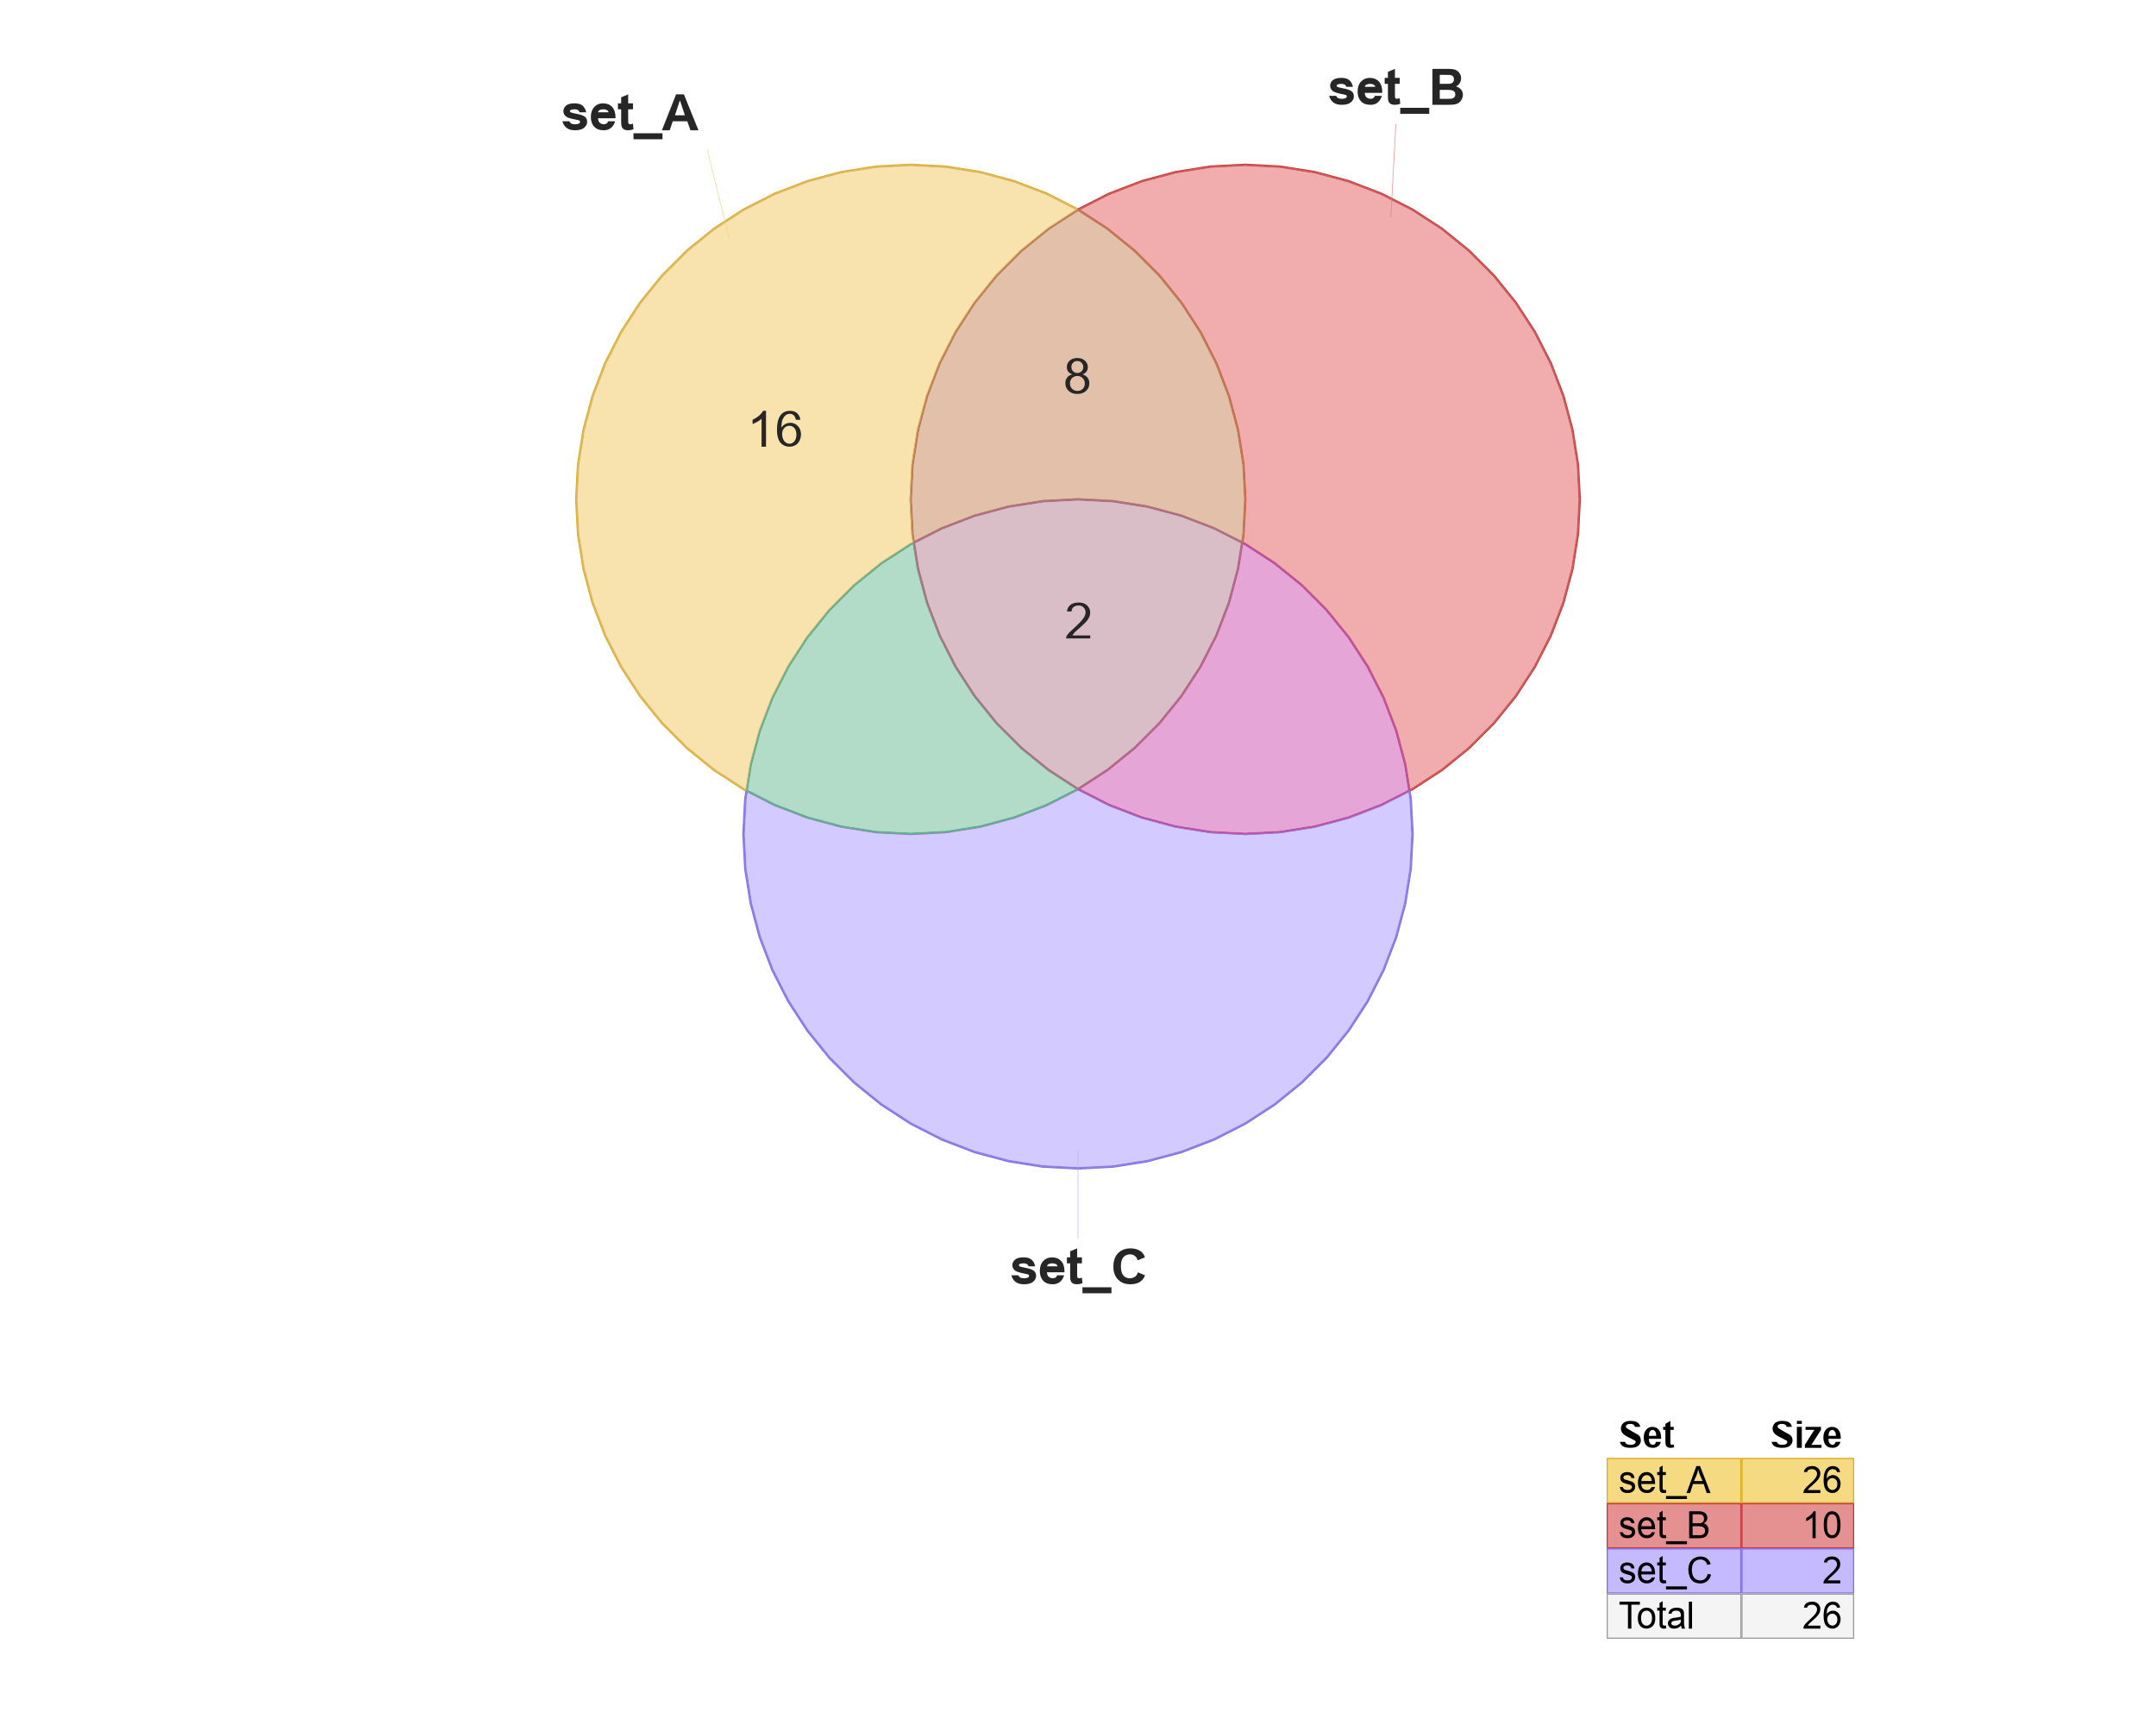 <?xml version='1.0' encoding='UTF-8' ?>
<svg xmlns='http://www.w3.org/2000/svg' xmlns:xlink='http://www.w3.org/1999/xlink' class='svglite' data-engine-version='2.0' width='720.00pt' height='576.00pt' viewBox='0 0 720.00 576.00'>
<defs>
  <style type='text/css'><![CDATA[
    .svglite line, .svglite polyline, .svglite polygon, .svglite path, .svglite rect, .svglite circle {
      fill: none;
      stroke: #000000;
      stroke-linecap: round;
      stroke-linejoin: round;
      stroke-miterlimit: 10.00;
    }
  ]]></style>
</defs>
<rect width='100%' height='100%' style='stroke: none; fill: #FFFFFF;'/>
<defs>
  <clipPath id='cpMC4wMHw3MjAuMDB8MC4wMHw1NzYuMDA='>
    <rect x='0.00' y='0.00' width='720.00' height='576.00' />
  </clipPath>
</defs>
<g clip-path='url(#cpMC4wMHw3MjAuMDB8MC4wMHw1NzYuMDA=)'>
<path d='M 315.85 278.25 L 315.90 278.24 L 327.45 276.41 L 327.49 276.40 L 338.78 273.38 L 338.82 273.37 L 349.74 269.18 L 349.78 269.16 L 360.19 263.85 L 360.23 263.83 L 370.04 257.46 L 370.07 257.44 L 379.16 250.08 L 379.19 250.05 L 387.46 241.78 L 387.49 241.75 L 394.84 232.66 L 394.87 232.63 L 401.24 222.82 L 401.26 222.79 L 406.56 212.37 L 406.58 212.33 L 410.77 201.42 L 410.79 201.37 L 413.81 190.08 L 413.82 190.04 L 415.65 178.49 L 415.65 178.45 L 416.27 166.77 L 416.27 166.73 L 415.65 155.05 L 415.65 155.01 L 413.82 143.46 L 413.81 143.42 L 410.79 132.13 L 410.77 132.09 L 406.58 121.17 L 406.56 121.13 L 401.26 110.72 L 401.24 110.68 L 394.87 100.87 L 394.84 100.84 L 387.49 91.75 L 387.46 91.72 L 379.19 83.45 L 379.16 83.42 L 370.07 76.07 L 370.04 76.04 L 360.23 69.67 L 360.19 69.65 L 349.78 64.34 L 349.74 64.33 L 338.82 60.14 L 338.78 60.12 L 327.49 57.10 L 327.45 57.09 L 315.90 55.26 L 315.85 55.25 L 304.18 54.64 L 304.14 54.64 L 292.46 55.25 L 292.42 55.26 L 280.87 57.09 L 280.83 57.10 L 269.54 60.12 L 269.49 60.14 L 258.58 64.33 L 258.54 64.34 L 248.12 69.65 L 248.09 69.67 L 238.28 76.04 L 238.24 76.07 L 229.16 83.42 L 229.13 83.45 L 220.86 91.72 L 220.83 91.75 L 213.47 100.84 L 213.45 100.87 L 207.08 110.68 L 207.06 110.72 L 201.75 121.13 L 201.73 121.17 L 197.54 132.09 L 197.53 132.13 L 194.50 143.42 L 194.50 143.46 L 192.67 155.01 L 192.66 155.05 L 192.05 166.73 L 192.05 166.77 L 192.66 178.45 L 192.67 178.49 L 194.50 190.04 L 194.50 190.08 L 197.53 201.37 L 197.54 201.42 L 201.73 212.33 L 201.75 212.37 L 207.06 222.79 L 207.08 222.82 L 213.45 232.63 L 213.47 232.66 L 220.83 241.75 L 220.86 241.78 L 229.13 250.05 L 229.16 250.08 L 238.24 257.44 L 238.28 257.46 L 248.09 263.83 L 248.12 263.85 L 258.54 269.16 L 258.58 269.18 L 269.49 273.37 L 269.54 273.38 L 280.83 276.40 L 280.87 276.41 L 292.42 278.24 L 292.46 278.25 L 304.14 278.86 L 304.18 278.86 ZM 292.48 277.82 L 280.94 275.99 L 269.65 272.97 L 258.73 268.78 L 248.32 263.47 L 238.51 257.10 L 229.43 249.75 L 221.16 241.48 L 213.80 232.40 L 207.44 222.59 L 202.13 212.18 L 197.94 201.26 L 194.92 189.97 L 193.09 178.43 L 192.48 166.75 L 193.09 155.08 L 194.92 143.53 L 197.94 132.24 L 202.13 121.33 L 207.44 110.91 L 213.80 101.11 L 221.16 92.02 L 229.43 83.75 L 238.51 76.40 L 248.32 70.03 L 258.73 64.72 L 269.65 60.53 L 280.94 57.51 L 292.48 55.68 L 304.16 55.07 L 315.83 55.68 L 327.38 57.51 L 338.67 60.53 L 349.58 64.72 L 360.00 70.03 L 369.80 76.40 L 378.89 83.75 L 387.16 92.02 L 394.51 101.11 L 400.88 110.91 L 406.19 121.33 L 410.38 132.24 L 413.40 143.53 L 415.23 155.08 L 415.84 166.75 L 415.23 178.43 L 413.40 189.97 L 410.38 201.26 L 406.19 212.18 L 400.88 222.59 L 394.51 232.40 L 387.16 241.48 L 378.89 249.75 L 369.80 257.10 L 360.00 263.47 L 349.58 268.78 L 338.67 272.97 L 327.38 275.99 L 315.83 277.82 L 304.16 278.43 Z' style='fill-rule: nonzero; fill: #D8AE23; stroke-width: 0.75; stroke: none;' />
<path d='M 292.48 55.68 L 280.94 57.51 L 269.65 60.53 L 258.73 64.72 L 248.32 70.03 L 238.51 76.40 L 229.43 83.75 L 221.16 92.02 L 213.80 101.11 L 207.44 110.91 L 202.13 121.33 L 197.94 132.24 L 194.92 143.53 L 193.09 155.08 L 192.48 166.75 L 193.09 178.43 L 194.92 189.97 L 197.94 201.26 L 202.13 212.18 L 207.44 222.59 L 213.80 232.40 L 221.16 241.48 L 229.43 249.75 L 238.51 257.10 L 248.32 263.47 L 258.73 268.78 L 269.65 272.97 L 280.94 275.99 L 292.48 277.82 L 304.16 278.43 L 315.83 277.82 L 327.38 275.99 L 338.67 272.97 L 349.58 268.78 L 360.00 263.47 L 369.80 257.10 L 378.89 249.75 L 387.16 241.48 L 394.51 232.40 L 400.88 222.59 L 406.19 212.18 L 410.38 201.26 L 413.40 189.97 L 415.23 178.43 L 415.84 166.75 L 415.23 155.08 L 413.40 143.53 L 410.38 132.24 L 406.19 121.33 L 400.88 110.91 L 394.51 101.11 L 387.16 92.02 L 378.89 83.75 L 369.80 76.40 L 360.00 70.03 L 349.58 64.72 L 338.67 60.53 L 327.38 57.51 L 315.83 55.68 L 304.16 55.07 Z' style='fill-rule: evenodd; stroke-width: 0.38; stroke: #D8AE23;' />
<path d='M 427.54 278.25 L 427.58 278.24 L 439.13 276.41 L 439.17 276.40 L 450.46 273.38 L 450.51 273.37 L 461.42 269.18 L 461.46 269.16 L 471.88 263.85 L 471.91 263.83 L 481.72 257.46 L 481.76 257.44 L 490.84 250.08 L 490.87 250.05 L 499.14 241.78 L 499.17 241.75 L 506.53 232.66 L 506.55 232.63 L 512.92 222.82 L 512.94 222.79 L 518.25 212.37 L 518.27 212.33 L 522.46 201.42 L 522.47 201.37 L 525.50 190.08 L 525.50 190.04 L 527.33 178.49 L 527.34 178.45 L 527.95 166.77 L 527.95 166.73 L 527.34 155.05 L 527.33 155.01 L 525.50 143.46 L 525.50 143.42 L 522.47 132.13 L 522.46 132.09 L 518.27 121.17 L 518.25 121.13 L 512.94 110.72 L 512.92 110.68 L 506.55 100.87 L 506.53 100.84 L 499.17 91.75 L 499.14 91.72 L 490.87 83.45 L 490.84 83.42 L 481.76 76.07 L 481.72 76.04 L 471.91 69.67 L 471.88 69.65 L 461.46 64.34 L 461.42 64.33 L 450.51 60.14 L 450.46 60.12 L 439.17 57.10 L 439.13 57.09 L 427.58 55.26 L 427.54 55.25 L 415.86 54.64 L 415.82 54.64 L 404.15 55.25 L 404.10 55.26 L 392.55 57.09 L 392.51 57.10 L 381.22 60.12 L 381.18 60.14 L 370.26 64.33 L 370.22 64.34 L 359.81 69.65 L 359.77 69.67 L 349.96 76.04 L 349.93 76.07 L 340.84 83.42 L 340.81 83.45 L 332.54 91.72 L 332.51 91.75 L 325.16 100.84 L 325.13 100.87 L 318.76 110.68 L 318.74 110.72 L 313.44 121.13 L 313.42 121.17 L 309.23 132.09 L 309.21 132.13 L 306.19 143.42 L 306.18 143.46 L 304.35 155.01 L 304.35 155.05 L 303.73 166.73 L 303.73 166.77 L 304.35 178.45 L 304.35 178.49 L 306.18 190.04 L 306.19 190.08 L 309.21 201.37 L 309.23 201.42 L 313.42 212.33 L 313.44 212.37 L 318.74 222.79 L 318.76 222.82 L 325.13 232.63 L 325.16 232.66 L 332.51 241.75 L 332.54 241.78 L 340.81 250.05 L 340.84 250.08 L 349.93 257.44 L 349.96 257.46 L 359.77 263.83 L 359.81 263.85 L 370.22 269.16 L 370.26 269.18 L 381.18 273.37 L 381.22 273.38 L 392.51 276.40 L 392.55 276.41 L 404.10 278.24 L 404.15 278.25 L 415.82 278.86 L 415.86 278.86 ZM 404.17 277.82 L 392.62 275.99 L 381.33 272.97 L 370.42 268.78 L 360.00 263.47 L 350.20 257.10 L 341.11 249.75 L 332.84 241.48 L 325.49 232.40 L 319.12 222.59 L 313.81 212.18 L 309.62 201.26 L 306.60 189.97 L 304.77 178.43 L 304.16 166.75 L 304.77 155.08 L 306.60 143.53 L 309.62 132.24 L 313.81 121.33 L 319.12 110.91 L 325.49 101.11 L 332.84 92.02 L 341.11 83.75 L 350.20 76.40 L 360.00 70.03 L 370.42 64.72 L 381.33 60.53 L 392.62 57.51 L 404.17 55.68 L 415.84 55.07 L 427.52 55.68 L 439.06 57.51 L 450.35 60.53 L 461.27 64.72 L 471.68 70.03 L 481.49 76.40 L 490.57 83.75 L 498.84 92.02 L 506.20 101.11 L 512.56 110.91 L 517.87 121.33 L 522.06 132.24 L 525.08 143.53 L 526.91 155.08 L 527.52 166.75 L 526.91 178.43 L 525.08 189.97 L 522.06 201.26 L 517.87 212.18 L 512.56 222.59 L 506.20 232.40 L 498.84 241.48 L 490.57 249.75 L 481.49 257.10 L 471.68 263.47 L 461.27 268.78 L 450.35 272.97 L 439.06 275.99 L 427.52 277.82 L 415.84 278.43 Z' style='fill-rule: nonzero; fill: #C23737; stroke-width: 0.75; stroke: none;' />
<path d='M 404.17 55.68 L 392.62 57.51 L 381.33 60.53 L 370.42 64.72 L 360.00 70.03 L 350.20 76.40 L 341.11 83.75 L 332.84 92.02 L 325.49 101.11 L 319.12 110.91 L 313.81 121.33 L 309.62 132.24 L 306.60 143.53 L 304.77 155.08 L 304.16 166.75 L 304.77 178.43 L 306.60 189.97 L 309.62 201.26 L 313.81 212.18 L 319.12 222.59 L 325.49 232.40 L 332.84 241.48 L 341.11 249.75 L 350.20 257.10 L 360.00 263.47 L 370.42 268.78 L 381.33 272.97 L 392.62 275.99 L 404.17 277.82 L 415.84 278.43 L 427.52 277.82 L 439.06 275.99 L 450.35 272.97 L 461.27 268.78 L 471.68 263.47 L 481.49 257.10 L 490.57 249.75 L 498.84 241.48 L 506.20 232.40 L 512.56 222.59 L 517.87 212.18 L 522.06 201.26 L 525.08 189.97 L 526.91 178.43 L 527.52 166.75 L 526.91 155.08 L 525.08 143.53 L 522.06 132.24 L 517.87 121.33 L 512.56 110.91 L 506.20 101.11 L 498.84 92.02 L 490.57 83.75 L 481.49 76.40 L 471.68 70.03 L 461.27 64.72 L 450.35 60.53 L 439.06 57.51 L 427.52 55.68 L 415.84 55.07 Z' style='fill-rule: evenodd; stroke-width: 0.38; stroke: #C23737;' />
<path d='M 371.70 389.93 L 371.74 389.93 L 383.29 388.10 L 383.33 388.09 L 394.62 385.06 L 394.66 385.05 L 405.58 380.86 L 405.62 380.84 L 416.03 375.53 L 416.07 375.51 L 425.88 369.14 L 425.91 369.12 L 435.00 361.76 L 435.03 361.73 L 443.30 353.47 L 443.33 353.43 L 450.68 344.35 L 450.71 344.31 L 457.08 334.51 L 457.10 334.47 L 462.41 324.05 L 462.42 324.01 L 466.61 313.10 L 466.63 313.06 L 469.65 301.76 L 469.66 301.72 L 471.49 290.17 L 471.50 290.13 L 472.11 278.46 L 472.11 278.41 L 471.50 266.74 L 471.49 266.69 L 469.66 255.15 L 469.65 255.10 L 466.63 243.81 L 466.61 243.77 L 462.42 232.86 L 462.41 232.82 L 457.10 222.40 L 457.08 222.36 L 450.71 212.56 L 450.68 212.52 L 443.33 203.44 L 443.30 203.40 L 435.03 195.14 L 435.00 195.11 L 425.91 187.75 L 425.88 187.72 L 416.07 181.36 L 416.03 181.33 L 405.62 176.03 L 405.58 176.01 L 394.66 171.82 L 394.62 171.81 L 383.33 168.78 L 383.29 168.77 L 371.74 166.94 L 371.70 166.94 L 360.02 166.33 L 359.98 166.33 L 348.30 166.94 L 348.26 166.94 L 336.71 168.77 L 336.67 168.78 L 325.38 171.81 L 325.34 171.82 L 314.42 176.01 L 314.38 176.03 L 303.97 181.33 L 303.93 181.36 L 294.12 187.72 L 294.09 187.75 L 285.00 195.11 L 284.97 195.14 L 276.70 203.40 L 276.67 203.44 L 269.32 212.52 L 269.29 212.56 L 262.92 222.36 L 262.90 222.40 L 257.59 232.82 L 257.58 232.86 L 253.39 243.77 L 253.37 243.81 L 250.35 255.10 L 250.34 255.15 L 248.51 266.69 L 248.50 266.74 L 247.89 278.41 L 247.89 278.46 L 248.50 290.13 L 248.51 290.17 L 250.34 301.72 L 250.35 301.76 L 253.37 313.06 L 253.39 313.10 L 257.58 324.01 L 257.59 324.05 L 262.90 334.47 L 262.92 334.51 L 269.29 344.31 L 269.32 344.35 L 276.67 353.43 L 276.70 353.47 L 284.97 361.73 L 285.00 361.76 L 294.09 369.12 L 294.12 369.14 L 303.93 375.51 L 303.97 375.53 L 314.38 380.84 L 314.42 380.86 L 325.34 385.05 L 325.38 385.06 L 336.67 388.09 L 336.71 388.10 L 348.26 389.93 L 348.30 389.93 L 359.98 390.54 L 360.02 390.54 ZM 348.33 389.51 L 336.78 387.68 L 325.49 384.65 L 314.57 380.46 L 304.16 375.15 L 294.35 368.79 L 285.27 361.43 L 277.00 353.17 L 269.65 344.08 L 263.28 334.28 L 257.97 323.86 L 253.78 312.95 L 250.76 301.65 L 248.93 290.11 L 248.32 278.43 L 248.93 266.76 L 250.76 255.21 L 253.78 243.92 L 257.97 233.01 L 263.28 222.59 L 269.65 212.79 L 277.00 203.70 L 285.27 195.44 L 294.35 188.08 L 304.16 181.71 L 314.57 176.41 L 325.49 172.22 L 336.78 169.19 L 348.33 167.36 L 360.00 166.75 L 371.67 167.36 L 383.22 169.19 L 394.51 172.22 L 405.43 176.41 L 415.84 181.71 L 425.65 188.08 L 434.73 195.44 L 443.00 203.70 L 450.35 212.79 L 456.72 222.59 L 462.03 233.01 L 466.22 243.92 L 469.24 255.21 L 471.07 266.76 L 471.68 278.43 L 471.07 290.11 L 469.24 301.65 L 466.22 312.95 L 462.03 323.86 L 456.72 334.28 L 450.35 344.08 L 443.00 353.17 L 434.73 361.43 L 425.65 368.79 L 415.84 375.15 L 405.43 380.46 L 394.51 384.65 L 383.22 387.68 L 371.67 389.51 L 360.00 390.12 Z' style='fill-rule: nonzero; fill: #7F6BE8; stroke-width: 0.75; stroke: none;' />
<path d='M 348.33 167.36 L 336.78 169.19 L 325.49 172.22 L 314.57 176.41 L 304.16 181.71 L 294.35 188.08 L 285.27 195.44 L 277.00 203.70 L 269.65 212.79 L 263.28 222.59 L 257.97 233.01 L 253.78 243.92 L 250.76 255.21 L 248.93 266.76 L 248.32 278.43 L 248.93 290.11 L 250.76 301.65 L 253.78 312.95 L 257.97 323.86 L 263.28 334.28 L 269.65 344.08 L 277.00 353.17 L 285.27 361.43 L 294.35 368.79 L 304.16 375.15 L 314.57 380.46 L 325.49 384.65 L 336.78 387.68 L 348.33 389.51 L 360.00 390.12 L 371.67 389.51 L 383.22 387.68 L 394.51 384.65 L 405.43 380.46 L 415.84 375.15 L 425.65 368.79 L 434.73 361.43 L 443.00 353.17 L 450.35 344.08 L 456.72 334.28 L 462.03 323.86 L 466.22 312.95 L 469.24 301.65 L 471.07 290.11 L 471.68 278.43 L 471.07 266.76 L 469.24 255.21 L 466.22 243.92 L 462.03 233.01 L 456.72 222.59 L 450.35 212.79 L 443.00 203.70 L 434.73 195.44 L 425.65 188.08 L 415.84 181.71 L 405.43 176.41 L 394.51 172.22 L 383.22 169.19 L 371.67 167.36 L 360.00 166.75 Z' style='fill-rule: evenodd; stroke-width: 0.38; stroke: #7F6BE8;' />
<path d='M 250.34 255.15 L 250.35 255.10 L 253.37 243.81 L 253.39 243.77 L 257.58 232.86 L 257.59 232.82 L 262.90 222.40 L 262.92 222.36 L 269.29 212.56 L 269.32 212.52 L 276.67 203.44 L 276.70 203.40 L 284.97 195.14 L 285.00 195.11 L 294.09 187.75 L 294.12 187.72 L 303.93 181.36 L 303.97 181.33 L 304.74 180.94 L 304.35 178.49 L 304.35 178.45 L 303.73 166.77 L 303.73 166.73 L 304.35 155.05 L 304.35 155.01 L 306.18 143.46 L 306.19 143.42 L 309.21 132.13 L 309.23 132.09 L 313.42 121.17 L 313.44 121.13 L 318.74 110.72 L 318.76 110.68 L 325.13 100.87 L 325.16 100.84 L 332.51 91.75 L 332.54 91.72 L 340.81 83.45 L 340.84 83.42 L 349.93 76.07 L 349.96 76.04 L 359.15 70.08 L 349.41 65.11 L 338.54 60.94 L 327.29 57.92 L 315.79 56.10 L 304.16 55.49 L 292.53 56.10 L 281.03 57.92 L 269.78 60.94 L 258.91 65.11 L 248.53 70.40 L 238.76 76.74 L 229.71 84.07 L 221.48 92.31 L 214.15 101.36 L 207.81 111.12 L 202.52 121.50 L 198.35 132.37 L 195.33 143.62 L 193.51 155.12 L 192.90 166.75 L 193.51 178.38 L 195.33 189.88 L 198.35 201.13 L 202.52 212.00 L 207.81 222.38 L 214.15 232.15 L 221.48 241.20 L 229.71 249.43 L 238.76 256.76 L 248.53 263.10 L 249.04 263.36 Z' style='fill-rule: evenodd; fill: #F4D079; fill-opacity: 0.60; stroke-width: 0.38; stroke: none;' />
<path d='M 250.76 255.21 L 253.78 243.92 L 257.97 233.01 L 263.28 222.59 L 269.65 212.79 L 277.00 203.70 L 285.27 195.44 L 294.35 188.08 L 304.16 181.71 L 305.21 181.18 L 304.77 178.43 L 304.16 166.75 L 304.77 155.08 L 306.60 143.53 L 309.62 132.24 L 313.81 121.33 L 319.12 110.91 L 325.49 101.11 L 332.84 92.02 L 341.11 83.75 L 350.20 76.40 L 360.00 70.03 L 349.58 64.72 L 338.67 60.53 L 327.38 57.51 L 315.83 55.68 L 304.16 55.07 L 292.48 55.68 L 280.94 57.51 L 269.65 60.53 L 258.73 64.72 L 248.32 70.03 L 238.51 76.40 L 229.43 83.75 L 221.16 92.02 L 213.80 101.11 L 207.44 110.91 L 202.13 121.33 L 197.94 132.24 L 194.92 143.53 L 193.09 155.08 L 192.48 166.75 L 193.09 178.43 L 194.92 189.97 L 197.94 201.26 L 202.13 212.18 L 207.44 222.59 L 213.80 232.40 L 221.16 241.48 L 229.43 249.75 L 238.51 257.10 L 248.32 263.47 L 249.36 264.01 ZM 248.53 263.10 L 238.76 256.76 L 229.71 249.43 L 221.48 241.20 L 214.15 232.15 L 207.81 222.38 L 202.52 212.00 L 198.35 201.13 L 195.33 189.88 L 193.51 178.38 L 192.90 166.75 L 193.51 155.12 L 195.33 143.62 L 198.35 132.37 L 202.52 121.50 L 207.81 111.12 L 214.15 101.36 L 221.48 92.31 L 229.71 84.07 L 238.76 76.74 L 248.53 70.40 L 258.91 65.11 L 269.78 60.94 L 281.03 57.92 L 292.53 56.10 L 304.16 55.49 L 315.79 56.10 L 327.29 57.92 L 338.54 60.94 L 349.41 65.11 L 359.15 70.08 L 349.96 76.04 L 349.93 76.07 L 340.84 83.42 L 340.81 83.45 L 332.54 91.72 L 332.51 91.75 L 325.16 100.84 L 325.13 100.87 L 318.76 110.68 L 318.74 110.72 L 313.44 121.13 L 313.42 121.17 L 309.23 132.09 L 309.21 132.13 L 306.19 143.42 L 306.18 143.46 L 304.35 155.01 L 304.35 155.05 L 303.73 166.73 L 303.73 166.77 L 304.35 178.45 L 304.35 178.49 L 304.74 180.94 L 303.97 181.33 L 303.93 181.36 L 294.12 187.72 L 294.09 187.75 L 285.00 195.11 L 284.97 195.14 L 276.70 203.40 L 276.67 203.44 L 269.32 212.52 L 269.29 212.56 L 262.92 222.36 L 262.90 222.40 L 257.59 232.82 L 257.58 232.86 L 253.39 243.77 L 253.37 243.81 L 250.35 255.10 L 250.34 255.15 L 249.04 263.36 Z' style='fill-rule: nonzero; fill: #DEB85C; stroke-width: 0.75; stroke: none;' />
<path d='M 250.76 255.21 L 253.78 243.92 L 257.97 233.01 L 263.28 222.59 L 269.65 212.79 L 277.00 203.70 L 285.27 195.44 L 294.35 188.08 L 304.16 181.71 L 305.21 181.18 L 304.77 178.43 L 304.16 166.75 L 304.77 155.08 L 306.60 143.53 L 309.62 132.24 L 313.81 121.33 L 319.12 110.91 L 325.49 101.11 L 332.84 92.02 L 341.11 83.75 L 350.20 76.40 L 360.00 70.03 L 349.58 64.72 L 338.67 60.53 L 327.38 57.51 L 315.83 55.68 L 304.16 55.07 L 292.48 55.68 L 280.94 57.51 L 269.65 60.53 L 258.73 64.72 L 248.32 70.03 L 238.51 76.40 L 229.43 83.75 L 221.16 92.02 L 213.80 101.11 L 207.44 110.91 L 202.13 121.33 L 197.94 132.24 L 194.92 143.53 L 193.09 155.08 L 192.48 166.75 L 193.09 178.43 L 194.92 189.97 L 197.94 201.26 L 202.13 212.18 L 207.44 222.59 L 213.80 232.40 L 221.16 241.48 L 229.43 249.75 L 238.51 257.10 L 248.32 263.47 L 249.36 264.01 Z' style='fill-rule: evenodd; stroke-width: 0.38; stroke: #DEB85C;' />
<path d='M 471.47 263.10 L 481.24 256.76 L 490.29 249.43 L 498.52 241.20 L 505.85 232.15 L 512.19 222.38 L 517.48 212.00 L 521.65 201.13 L 524.67 189.88 L 526.49 178.38 L 527.10 166.75 L 526.49 155.12 L 524.67 143.62 L 521.65 132.37 L 517.48 121.50 L 512.19 111.12 L 505.85 101.36 L 498.52 92.31 L 490.29 84.07 L 481.24 76.74 L 471.47 70.40 L 461.09 65.11 L 450.22 60.94 L 438.97 57.92 L 427.47 56.10 L 415.84 55.49 L 404.21 56.10 L 392.71 57.92 L 381.46 60.94 L 370.59 65.11 L 360.85 70.08 L 370.04 76.04 L 370.07 76.07 L 379.16 83.42 L 379.19 83.45 L 387.46 91.72 L 387.49 91.75 L 394.84 100.84 L 394.87 100.87 L 401.24 110.68 L 401.26 110.72 L 406.56 121.13 L 406.58 121.17 L 410.77 132.09 L 410.79 132.13 L 413.81 143.42 L 413.82 143.46 L 415.65 155.01 L 415.65 155.05 L 416.27 166.73 L 416.27 166.77 L 415.65 178.45 L 415.65 178.49 L 415.26 180.94 L 416.03 181.33 L 416.07 181.36 L 425.88 187.72 L 425.91 187.75 L 435.00 195.11 L 435.03 195.14 L 443.30 203.40 L 443.33 203.44 L 450.68 212.52 L 450.71 212.56 L 457.08 222.36 L 457.10 222.40 L 462.41 232.82 L 462.42 232.86 L 466.61 243.77 L 466.63 243.81 L 469.65 255.10 L 469.66 255.15 L 470.96 263.36 Z' style='fill-rule: evenodd; fill: #E77676; fill-opacity: 0.60; stroke-width: 0.38; stroke: none;' />
<path d='M 471.68 263.47 L 481.49 257.10 L 490.57 249.75 L 498.84 241.48 L 506.20 232.40 L 512.56 222.59 L 517.87 212.18 L 522.06 201.26 L 525.08 189.97 L 526.91 178.43 L 527.52 166.75 L 526.91 155.08 L 525.08 143.53 L 522.06 132.24 L 517.87 121.33 L 512.56 110.91 L 506.20 101.11 L 498.84 92.02 L 490.57 83.75 L 481.49 76.40 L 471.68 70.03 L 461.27 64.72 L 450.35 60.53 L 439.06 57.51 L 427.52 55.68 L 415.84 55.07 L 404.17 55.68 L 392.62 57.51 L 381.33 60.53 L 370.42 64.72 L 360.00 70.03 L 369.80 76.40 L 378.89 83.75 L 387.16 92.02 L 394.51 101.11 L 400.88 110.91 L 406.19 121.33 L 410.38 132.24 L 413.40 143.53 L 415.23 155.08 L 415.84 166.75 L 415.23 178.43 L 414.79 181.18 L 415.84 181.71 L 425.65 188.08 L 434.73 195.44 L 443.00 203.70 L 450.35 212.79 L 456.72 222.59 L 462.03 233.01 L 466.22 243.92 L 469.24 255.21 L 470.64 264.01 ZM 469.66 255.15 L 469.65 255.10 L 466.63 243.81 L 466.61 243.77 L 462.42 232.86 L 462.41 232.82 L 457.10 222.40 L 457.08 222.36 L 450.71 212.56 L 450.68 212.52 L 443.33 203.44 L 443.30 203.40 L 435.03 195.14 L 435.00 195.11 L 425.91 187.75 L 425.88 187.72 L 416.07 181.36 L 416.03 181.33 L 415.26 180.94 L 415.65 178.49 L 415.65 178.45 L 416.27 166.77 L 416.27 166.73 L 415.65 155.05 L 415.65 155.01 L 413.82 143.46 L 413.81 143.42 L 410.79 132.13 L 410.77 132.09 L 406.58 121.17 L 406.56 121.13 L 401.26 110.72 L 401.24 110.68 L 394.87 100.87 L 394.84 100.84 L 387.49 91.75 L 387.46 91.72 L 379.19 83.45 L 379.16 83.42 L 370.07 76.07 L 370.04 76.04 L 360.85 70.08 L 370.59 65.11 L 381.46 60.94 L 392.71 57.92 L 404.21 56.10 L 415.84 55.49 L 427.47 56.10 L 438.97 57.92 L 450.22 60.94 L 461.09 65.11 L 471.47 70.40 L 481.24 76.74 L 490.29 84.07 L 498.52 92.31 L 505.85 101.36 L 512.19 111.12 L 517.48 121.50 L 521.65 132.37 L 524.67 143.62 L 526.49 155.12 L 527.10 166.75 L 526.49 178.38 L 524.67 189.88 L 521.65 201.13 L 517.48 212.00 L 512.19 222.38 L 505.85 232.15 L 498.52 241.20 L 490.29 249.43 L 481.24 256.76 L 471.47 263.10 L 470.96 263.36 Z' style='fill-rule: nonzero; fill: #D25959; stroke-width: 0.75; stroke: none;' />
<path d='M 471.68 263.47 L 481.49 257.10 L 490.57 249.75 L 498.84 241.48 L 506.20 232.40 L 512.56 222.59 L 517.87 212.18 L 522.06 201.26 L 525.08 189.97 L 526.91 178.43 L 527.52 166.75 L 526.91 155.08 L 525.08 143.53 L 522.06 132.24 L 517.87 121.33 L 512.56 110.91 L 506.20 101.11 L 498.84 92.02 L 490.57 83.75 L 481.49 76.40 L 471.68 70.03 L 461.27 64.72 L 450.35 60.53 L 439.06 57.51 L 427.52 55.68 L 415.84 55.07 L 404.17 55.68 L 392.62 57.51 L 381.33 60.53 L 370.42 64.72 L 360.00 70.03 L 369.80 76.40 L 378.89 83.75 L 387.16 92.02 L 394.51 101.11 L 400.88 110.91 L 406.19 121.33 L 410.38 132.24 L 413.40 143.53 L 415.23 155.08 L 415.84 166.75 L 415.23 178.43 L 414.79 181.18 L 415.84 181.71 L 425.65 188.08 L 434.73 195.44 L 443.00 203.70 L 450.35 212.79 L 456.72 222.59 L 462.03 233.01 L 466.22 243.92 L 469.24 255.21 L 470.64 264.01 Z' style='fill-rule: evenodd; stroke-width: 0.38; stroke: #D25959;' />
<path d='M 371.63 389.08 L 383.13 387.26 L 394.38 384.25 L 405.25 380.07 L 415.63 374.79 L 425.40 368.44 L 434.45 361.11 L 442.68 352.88 L 450.01 343.83 L 456.35 334.06 L 461.64 323.69 L 465.81 312.81 L 468.83 301.57 L 470.65 290.06 L 471.26 278.43 L 470.65 266.80 L 470.31 264.65 L 461.46 269.16 L 461.42 269.18 L 450.51 273.37 L 450.46 273.38 L 439.17 276.40 L 439.13 276.41 L 427.58 278.24 L 427.54 278.25 L 415.86 278.86 L 415.82 278.86 L 404.15 278.25 L 404.10 278.24 L 392.55 276.41 L 392.51 276.40 L 381.22 273.38 L 381.18 273.37 L 370.26 269.18 L 370.22 269.16 L 360.00 263.95 L 349.78 269.16 L 349.74 269.18 L 338.82 273.37 L 338.78 273.38 L 327.49 276.40 L 327.45 276.41 L 315.90 278.24 L 315.85 278.25 L 304.18 278.86 L 304.14 278.86 L 292.46 278.25 L 292.42 278.24 L 280.87 276.41 L 280.83 276.40 L 269.54 273.38 L 269.49 273.37 L 258.58 269.18 L 258.54 269.16 L 249.69 264.65 L 249.35 266.80 L 248.74 278.43 L 249.35 290.06 L 251.17 301.57 L 254.19 312.81 L 258.36 323.69 L 263.65 334.06 L 269.99 343.83 L 277.32 352.88 L 285.55 361.11 L 294.60 368.44 L 304.37 374.79 L 314.75 380.07 L 325.62 384.25 L 336.87 387.26 L 348.37 389.08 L 360.00 389.69 Z' style='fill-rule: evenodd; fill: #B5A9FF; fill-opacity: 0.60; stroke-width: 0.38; stroke: none;' />
<path d='M 371.67 389.51 L 383.22 387.68 L 394.51 384.65 L 405.43 380.46 L 415.84 375.15 L 425.65 368.79 L 434.73 361.43 L 443.00 353.17 L 450.35 344.08 L 456.72 334.28 L 462.03 323.86 L 466.22 312.95 L 469.24 301.65 L 471.07 290.11 L 471.68 278.43 L 471.07 266.76 L 470.64 264.01 L 461.27 268.78 L 450.35 272.97 L 439.06 275.99 L 427.52 277.82 L 415.84 278.43 L 404.17 277.82 L 392.62 275.99 L 381.33 272.97 L 370.42 268.78 L 360.00 263.47 L 360.00 263.47 L 349.58 268.78 L 338.67 272.97 L 327.38 275.99 L 315.83 277.82 L 304.16 278.43 L 292.48 277.82 L 280.94 275.99 L 269.65 272.97 L 258.73 268.78 L 249.36 264.01 L 248.93 266.76 L 248.32 278.43 L 248.93 290.11 L 250.76 301.65 L 253.78 312.95 L 257.97 323.86 L 263.28 334.28 L 269.65 344.08 L 277.00 353.17 L 285.27 361.43 L 294.35 368.79 L 304.16 375.15 L 314.57 380.46 L 325.49 384.65 L 336.78 387.68 L 348.33 389.51 L 360.00 390.12 ZM 348.37 389.08 L 336.87 387.26 L 325.62 384.25 L 314.75 380.07 L 304.37 374.79 L 294.60 368.44 L 285.55 361.11 L 277.32 352.88 L 269.99 343.83 L 263.65 334.06 L 258.36 323.69 L 254.19 312.81 L 251.17 301.57 L 249.35 290.06 L 248.74 278.43 L 249.35 266.80 L 249.69 264.65 L 258.54 269.16 L 258.58 269.18 L 269.49 273.37 L 269.54 273.38 L 280.83 276.40 L 280.87 276.41 L 292.42 278.24 L 292.46 278.25 L 304.14 278.86 L 304.18 278.86 L 315.85 278.25 L 315.90 278.24 L 327.45 276.41 L 327.49 276.40 L 338.78 273.38 L 338.82 273.37 L 349.74 269.18 L 349.78 269.16 L 360.00 263.95 L 370.22 269.16 L 370.26 269.18 L 381.18 273.37 L 381.22 273.38 L 392.51 276.40 L 392.55 276.41 L 404.10 278.24 L 404.15 278.25 L 415.82 278.86 L 415.86 278.86 L 427.54 278.25 L 427.58 278.24 L 439.13 276.41 L 439.17 276.40 L 450.46 273.38 L 450.51 273.37 L 461.42 269.18 L 461.46 269.16 L 470.31 264.65 L 470.65 266.80 L 471.26 278.43 L 470.65 290.06 L 468.83 301.57 L 465.81 312.81 L 461.64 323.69 L 456.35 334.06 L 450.01 343.83 L 442.68 352.88 L 434.45 361.11 L 425.40 368.44 L 415.63 374.79 L 405.25 380.07 L 394.38 384.25 L 383.13 387.26 L 371.63 389.08 L 360.00 389.69 Z' style='fill-rule: nonzero; fill: #8F80E8; stroke-width: 0.75; stroke: none;' />
<path d='M 371.67 389.51 L 383.22 387.68 L 394.51 384.65 L 405.43 380.46 L 415.84 375.15 L 425.65 368.79 L 434.73 361.43 L 443.00 353.17 L 450.35 344.08 L 456.72 334.28 L 462.03 323.86 L 466.22 312.95 L 469.24 301.65 L 471.07 290.11 L 471.68 278.43 L 471.07 266.76 L 470.64 264.01 L 461.27 268.78 L 450.35 272.97 L 439.06 275.99 L 427.52 277.82 L 415.84 278.43 L 404.17 277.82 L 392.62 275.99 L 381.33 272.97 L 370.42 268.78 L 360.00 263.47 L 360.00 263.47 L 349.58 268.78 L 338.67 272.97 L 327.38 275.99 L 315.83 277.82 L 304.16 278.43 L 292.48 277.82 L 280.94 275.99 L 269.65 272.97 L 258.73 268.78 L 249.36 264.01 L 248.93 266.76 L 248.32 278.43 L 248.93 290.11 L 250.76 301.65 L 253.78 312.95 L 257.97 323.86 L 263.28 334.28 L 269.65 344.08 L 277.00 353.17 L 285.27 361.43 L 294.35 368.79 L 304.16 375.15 L 314.57 380.46 L 325.49 384.65 L 336.78 387.68 L 348.33 389.51 L 360.00 390.12 Z' style='fill-rule: evenodd; stroke-width: 0.38; stroke: #8F80E8;' />
<path d='M 414.81 178.38 L 415.42 166.75 L 414.81 155.12 L 412.98 143.62 L 409.97 132.37 L 405.80 121.50 L 400.51 111.12 L 394.17 101.36 L 386.84 92.31 L 378.60 84.07 L 369.55 76.74 L 360.00 70.54 L 350.45 76.74 L 341.40 84.07 L 333.16 92.31 L 325.83 101.36 L 319.49 111.12 L 314.20 121.50 L 310.03 132.37 L 307.02 143.62 L 305.19 155.12 L 304.58 166.75 L 305.19 178.38 L 305.53 180.54 L 314.38 176.03 L 314.42 176.01 L 325.34 171.82 L 325.38 171.81 L 336.67 168.78 L 336.71 168.77 L 348.26 166.94 L 348.30 166.94 L 359.98 166.33 L 360.02 166.33 L 371.70 166.94 L 371.74 166.94 L 383.29 168.77 L 383.33 168.78 L 394.62 171.81 L 394.66 171.82 L 405.58 176.01 L 405.62 176.03 L 414.47 180.54 Z' style='fill-rule: evenodd; fill: #D09672; fill-opacity: 0.60; stroke-width: 0.38; stroke: none;' />
<path d='M 415.23 178.43 L 415.84 166.75 L 415.23 155.08 L 413.40 143.53 L 410.38 132.24 L 406.19 121.33 L 400.88 110.91 L 394.51 101.11 L 387.16 92.02 L 378.89 83.75 L 369.80 76.40 L 360.00 70.03 L 350.20 76.40 L 341.11 83.75 L 332.84 92.02 L 325.49 101.11 L 319.12 110.91 L 313.81 121.33 L 309.62 132.24 L 306.60 143.53 L 304.77 155.08 L 304.16 166.75 L 304.77 178.43 L 305.21 181.18 L 314.57 176.41 L 325.49 172.22 L 336.78 169.19 L 348.33 167.36 L 360.00 166.75 L 371.67 167.36 L 383.22 169.19 L 394.51 172.22 L 405.43 176.41 L 414.79 181.18 ZM 405.62 176.03 L 405.58 176.01 L 394.66 171.82 L 394.62 171.81 L 383.33 168.78 L 383.29 168.77 L 371.74 166.94 L 371.70 166.94 L 360.02 166.33 L 359.98 166.33 L 348.30 166.94 L 348.26 166.94 L 336.71 168.77 L 336.67 168.78 L 325.38 171.81 L 325.34 171.82 L 314.42 176.01 L 314.38 176.03 L 305.53 180.54 L 305.19 178.38 L 304.58 166.75 L 305.19 155.12 L 307.02 143.62 L 310.03 132.37 L 314.20 121.50 L 319.49 111.12 L 325.83 101.36 L 333.16 92.31 L 341.40 84.07 L 350.45 76.74 L 360.00 70.54 L 369.55 76.74 L 378.60 84.07 L 386.84 92.31 L 394.17 101.36 L 400.51 111.12 L 405.80 121.50 L 409.97 132.37 L 412.98 143.62 L 414.81 155.12 L 415.42 166.75 L 414.81 178.38 L 414.47 180.54 Z' style='fill-rule: nonzero; fill: #BD7E56; stroke-width: 0.75; stroke: none;' />
<path d='M 415.23 178.43 L 415.84 166.75 L 415.23 155.08 L 413.40 143.53 L 410.38 132.24 L 406.19 121.33 L 400.88 110.91 L 394.51 101.11 L 387.16 92.02 L 378.89 83.75 L 369.80 76.40 L 360.00 70.03 L 350.20 76.40 L 341.11 83.75 L 332.84 92.02 L 325.49 101.11 L 319.12 110.91 L 313.81 121.33 L 309.62 132.24 L 306.60 143.53 L 304.77 155.08 L 304.16 166.75 L 304.77 178.43 L 305.21 181.18 L 314.57 176.41 L 325.49 172.22 L 336.78 169.19 L 348.33 167.36 L 360.00 166.75 L 371.67 167.36 L 383.22 169.19 L 394.51 172.22 L 405.43 176.41 L 414.79 181.18 Z' style='fill-rule: evenodd; stroke-width: 0.38; stroke: #BD7E56;' />
<path d='M 315.79 277.40 L 327.29 275.58 L 338.54 272.56 L 349.41 268.39 L 359.15 263.43 L 349.96 257.46 L 349.93 257.44 L 340.84 250.08 L 340.81 250.05 L 332.54 241.78 L 332.51 241.75 L 325.16 232.66 L 325.13 232.63 L 318.76 222.82 L 318.74 222.79 L 313.44 212.37 L 313.42 212.33 L 309.23 201.42 L 309.21 201.37 L 306.19 190.08 L 306.18 190.04 L 304.88 181.82 L 304.37 182.08 L 294.60 188.43 L 285.55 195.75 L 277.32 203.99 L 269.99 213.04 L 263.65 222.81 L 258.36 233.18 L 254.19 244.05 L 251.17 255.30 L 249.83 263.77 L 258.91 268.39 L 269.78 272.56 L 281.03 275.58 L 292.53 277.40 L 304.16 278.01 Z' style='fill-rule: evenodd; fill: #7FC3A4; fill-opacity: 0.60; stroke-width: 0.38; stroke: none;' />
<path d='M 315.83 277.82 L 327.38 275.99 L 338.67 272.97 L 349.58 268.78 L 360.00 263.47 L 350.20 257.10 L 341.11 249.75 L 332.84 241.48 L 325.49 232.40 L 319.12 222.59 L 313.81 212.18 L 309.62 201.26 L 306.60 189.97 L 305.21 181.18 L 304.16 181.71 L 294.35 188.08 L 285.27 195.44 L 277.00 203.70 L 269.65 212.79 L 263.28 222.59 L 257.97 233.01 L 253.78 243.92 L 250.76 255.21 L 249.36 264.01 L 258.73 268.78 L 269.65 272.97 L 280.94 275.99 L 292.48 277.82 L 304.16 278.43 ZM 292.53 277.40 L 281.03 275.58 L 269.78 272.56 L 258.91 268.39 L 249.83 263.77 L 251.17 255.30 L 254.19 244.05 L 258.36 233.18 L 263.65 222.81 L 269.99 213.04 L 277.32 203.99 L 285.55 195.75 L 294.60 188.43 L 304.37 182.08 L 304.88 181.82 L 306.18 190.04 L 306.19 190.08 L 309.21 201.37 L 309.23 201.42 L 313.42 212.33 L 313.44 212.37 L 318.74 222.79 L 318.76 222.82 L 325.13 232.63 L 325.16 232.66 L 332.51 241.75 L 332.54 241.78 L 340.81 250.05 L 340.84 250.08 L 349.93 257.44 L 349.96 257.46 L 359.15 263.43 L 349.41 268.39 L 338.54 272.56 L 327.29 275.58 L 315.79 277.40 L 304.16 278.01 Z' style='fill-rule: nonzero; fill: #60B18C; stroke-width: 0.75; stroke: none;' />
<path d='M 315.83 277.82 L 327.38 275.99 L 338.67 272.97 L 349.58 268.78 L 360.00 263.47 L 350.20 257.10 L 341.11 249.75 L 332.84 241.48 L 325.49 232.40 L 319.12 222.59 L 313.81 212.18 L 309.62 201.26 L 306.60 189.97 L 305.21 181.18 L 304.16 181.71 L 294.35 188.08 L 285.27 195.44 L 277.00 203.70 L 269.65 212.79 L 263.28 222.59 L 257.97 233.01 L 253.78 243.92 L 250.76 255.21 L 249.36 264.01 L 258.73 268.78 L 269.65 272.97 L 280.94 275.99 L 292.48 277.82 L 304.16 278.43 Z' style='fill-rule: evenodd; stroke-width: 0.38; stroke: #60B18C;' />
<path d='M 427.47 277.40 L 438.97 275.58 L 450.22 272.56 L 461.09 268.39 L 470.17 263.77 L 468.83 255.30 L 465.81 244.05 L 461.64 233.18 L 456.35 222.81 L 450.01 213.04 L 442.68 203.99 L 434.45 195.75 L 425.40 188.43 L 415.63 182.08 L 415.12 181.82 L 413.82 190.04 L 413.81 190.08 L 410.79 201.37 L 410.77 201.42 L 406.58 212.33 L 406.56 212.37 L 401.26 222.79 L 401.24 222.82 L 394.87 232.63 L 394.84 232.66 L 387.49 241.75 L 387.46 241.78 L 379.19 250.05 L 379.16 250.08 L 370.07 257.44 L 370.04 257.46 L 360.85 263.43 L 370.59 268.39 L 381.46 272.56 L 392.71 275.58 L 404.21 277.40 L 415.84 278.01 Z' style='fill-rule: evenodd; fill: #D369BB; fill-opacity: 0.60; stroke-width: 0.38; stroke: none;' />
<path d='M 427.52 277.82 L 439.06 275.99 L 450.35 272.97 L 461.27 268.78 L 470.64 264.01 L 469.24 255.21 L 466.22 243.92 L 462.03 233.01 L 456.72 222.59 L 450.35 212.79 L 443.00 203.70 L 434.73 195.44 L 425.65 188.08 L 415.84 181.71 L 414.79 181.18 L 413.40 189.97 L 410.38 201.26 L 406.19 212.18 L 400.88 222.59 L 394.51 232.40 L 387.16 241.48 L 378.89 249.75 L 369.80 257.10 L 360.00 263.47 L 370.42 268.78 L 381.33 272.97 L 392.62 275.99 L 404.17 277.82 L 415.84 278.43 ZM 404.21 277.40 L 392.71 275.58 L 381.46 272.56 L 370.59 268.39 L 360.85 263.43 L 370.04 257.46 L 370.07 257.44 L 379.16 250.08 L 379.19 250.05 L 387.46 241.78 L 387.49 241.75 L 394.84 232.66 L 394.87 232.63 L 401.24 222.82 L 401.26 222.79 L 406.56 212.37 L 406.58 212.33 L 410.77 201.42 L 410.79 201.37 L 413.81 190.08 L 413.82 190.04 L 415.12 181.82 L 415.63 182.08 L 425.40 188.43 L 434.45 195.75 L 442.68 203.99 L 450.01 213.04 L 456.35 222.81 L 461.64 233.18 L 465.81 244.05 L 468.83 255.30 L 470.17 263.77 L 461.09 268.39 L 450.22 272.56 L 438.97 275.58 L 427.47 277.40 L 415.84 278.01 Z' style='fill-rule: nonzero; fill: #C050A6; stroke-width: 0.75; stroke: none;' />
<path d='M 427.52 277.82 L 439.06 275.99 L 450.35 272.97 L 461.27 268.78 L 470.64 264.01 L 469.24 255.21 L 466.22 243.92 L 462.03 233.01 L 456.72 222.59 L 450.35 212.79 L 443.00 203.70 L 434.73 195.44 L 425.65 188.08 L 415.84 181.71 L 414.79 181.18 L 413.40 189.97 L 410.38 201.26 L 406.19 212.18 L 400.88 222.59 L 394.51 232.40 L 387.16 241.48 L 378.89 249.75 L 369.80 257.10 L 360.00 263.47 L 370.42 268.78 L 381.33 272.97 L 392.62 275.99 L 404.17 277.82 L 415.84 278.43 Z' style='fill-rule: evenodd; stroke-width: 0.38; stroke: #C050A6;' />
<path d='M 369.55 256.76 L 378.60 249.43 L 386.84 241.20 L 394.17 232.15 L 400.51 222.38 L 405.80 212.00 L 409.97 201.13 L 412.98 189.88 L 414.33 181.42 L 405.25 176.80 L 394.38 172.62 L 383.13 169.61 L 371.63 167.79 L 360.00 167.18 L 348.37 167.79 L 336.87 169.61 L 325.62 172.62 L 314.75 176.80 L 305.67 181.42 L 307.02 189.88 L 310.03 201.13 L 314.20 212.00 L 319.49 222.38 L 325.83 232.15 L 333.16 241.20 L 341.40 249.43 L 350.45 256.76 L 360.00 262.96 Z' style='fill-rule: evenodd; fill: #BF92A2; fill-opacity: 0.60; stroke-width: 0.38; stroke: none;' />
<path d='M 369.80 257.10 L 378.89 249.75 L 387.16 241.48 L 394.51 232.40 L 400.88 222.59 L 406.19 212.18 L 410.38 201.26 L 413.40 189.97 L 414.79 181.18 L 405.43 176.41 L 394.51 172.22 L 383.22 169.19 L 371.67 167.36 L 360.00 166.75 L 348.33 167.36 L 336.78 169.19 L 325.49 172.22 L 314.57 176.41 L 305.21 181.18 L 306.60 189.97 L 309.62 201.26 L 313.81 212.18 L 319.12 222.59 L 325.49 232.40 L 332.84 241.48 L 341.11 249.75 L 350.20 257.10 L 360.00 263.47 ZM 350.45 256.76 L 341.40 249.43 L 333.16 241.20 L 325.83 232.15 L 319.49 222.38 L 314.20 212.00 L 310.03 201.13 L 307.02 189.88 L 305.67 181.42 L 314.75 176.80 L 325.62 172.62 L 336.87 169.61 L 348.37 167.79 L 360.00 167.18 L 371.63 167.79 L 383.13 169.61 L 394.38 172.62 L 405.25 176.80 L 414.33 181.42 L 412.98 189.88 L 409.97 201.13 L 405.80 212.00 L 400.51 222.38 L 394.17 232.15 L 386.84 241.20 L 378.60 249.43 L 369.55 256.76 L 360.00 262.96 Z' style='fill-rule: nonzero; fill: #AE6F85; stroke-width: 0.75; stroke: none;' />
<path d='M 369.80 257.10 L 378.89 249.75 L 387.16 241.48 L 394.51 232.40 L 400.88 222.59 L 406.19 212.18 L 410.38 201.26 L 413.40 189.97 L 414.79 181.18 L 405.43 176.41 L 394.51 172.22 L 383.22 169.19 L 371.67 167.36 L 360.00 166.75 L 348.33 167.36 L 336.78 169.19 L 325.49 172.22 L 314.57 176.41 L 305.21 181.18 L 306.60 189.97 L 309.62 201.26 L 313.81 212.18 L 319.12 222.59 L 325.49 232.40 L 332.84 241.48 L 341.11 249.75 L 350.20 257.10 L 360.00 263.47 Z' style='fill-rule: evenodd; stroke-width: 0.38; stroke: #AE6F85;' />
<polygon points='186.92,49.97 234.01,49.97 233.92,49.97 234.27,49.95 234.61,49.88 234.94,49.76 235.24,49.59 235.51,49.37 235.74,49.10 235.93,48.81 236.06,48.49 236.15,48.15 236.18,47.80 236.18,47.80 236.18,30.49 236.18,30.49 236.15,30.14 236.06,29.80 235.93,29.48 235.74,29.19 235.51,28.93 235.24,28.71 234.94,28.53 234.61,28.41 234.27,28.34 234.01,28.33 186.92,28.33 187.19,28.34 186.84,28.33 186.49,28.37 186.16,28.47 185.84,28.62 185.56,28.81 185.30,29.05 185.10,29.33 184.93,29.64 184.82,29.97 184.77,30.32 184.76,30.49 184.76,47.80 184.77,47.63 184.77,47.98 184.82,48.32 184.93,48.65 185.10,48.96 185.30,49.24 185.56,49.48 185.84,49.68 186.16,49.83 186.49,49.92 186.84,49.97 ' style='stroke-width: 0.75; stroke: none; fill: none;' />
<path d='M 190.16 40.50 L 190.39 40.93 L 190.77 41.25 L 191.32 41.44 L 192.05 41.50 L 192.85 41.43 L 193.41 41.22 L 193.65 40.98 L 193.73 40.69 L 193.68 40.47 L 193.55 40.31 L 193.27 40.17 L 192.77 40.04 L 191.49 39.78 L 190.46 39.52 L 189.70 39.27 L 189.20 39.01 L 188.74 38.64 L 188.41 38.19 L 188.21 37.68 L 188.15 37.11 L 188.21 36.58 L 188.37 36.09 L 188.66 35.65 L 189.05 35.25 L 189.57 34.92 L 190.21 34.69 L 190.97 34.54 L 191.85 34.50 L 192.70 34.55 L 193.43 34.69 L 194.04 34.93 L 194.54 35.26 L 194.95 35.68 L 195.29 36.20 L 195.56 36.80 L 195.76 37.50 L 193.57 37.50 L 193.36 37.07 L 193.02 36.76 L 192.55 36.56 L 191.91 36.50 L 191.12 36.55 L 190.59 36.72 L 190.39 36.90 L 190.32 37.12 L 190.38 37.32 L 190.55 37.48 L 190.81 37.59 L 191.25 37.72 L 191.89 37.87 L 192.73 38.04 L 193.59 38.24 L 194.32 38.46 L 194.90 38.72 L 195.34 39.00 L 195.66 39.32 L 195.89 39.71 L 196.02 40.15 L 196.07 40.65 L 196.01 41.22 L 195.82 41.74 L 195.50 42.23 L 195.05 42.67 L 194.49 43.03 L 193.80 43.29 L 192.99 43.45 L 192.05 43.50 L 191.20 43.45 L 190.45 43.30 L 189.78 43.05 L 189.21 42.70 L 188.73 42.26 L 188.34 41.74 L 188.04 41.16 L 187.84 40.50 Z' style='fill-rule: nonzero; fill: #262626; stroke-width: 0.75; stroke: none;' />
<path d='M 205.43 40.50 L 205.17 41.19 L 204.85 41.79 L 204.46 42.31 L 204.01 42.73 L 203.50 43.07 L 202.93 43.31 L 202.29 43.45 L 201.60 43.50 L 200.52 43.41 L 199.59 43.13 L 198.82 42.67 L 198.19 42.03 L 197.81 41.40 L 197.54 40.70 L 197.37 39.92 L 197.32 39.06 L 197.39 38.05 L 197.60 37.15 L 197.96 36.38 L 198.46 35.72 L 199.07 35.18 L 199.76 34.80 L 200.53 34.57 L 201.36 34.50 L 202.30 34.58 L 203.12 34.81 L 203.84 35.19 L 204.46 35.73 L 204.95 36.42 L 205.30 37.28 L 205.50 38.31 L 205.55 39.50 L 199.71 39.50 L 199.76 39.95 L 199.86 40.35 L 200.04 40.69 L 200.27 40.98 L 200.88 41.37 L 201.61 41.50 L 202.12 41.44 L 202.54 41.26 L 202.86 40.95 L 203.10 40.50 ZM 203.08 37.07 L 202.69 36.76 L 202.15 36.56 L 201.49 36.50 L 200.79 36.56 L 200.22 36.76 L 199.86 37.08 L 199.74 37.50 L 203.22 37.50 Z' style='fill-rule: nonzero; fill: #262626; stroke-width: 0.75; stroke: none;' />
<path d='M 211.38 36.50 L 209.78 36.50 L 209.78 39.90 L 209.79 40.37 L 209.80 40.72 L 209.81 40.97 L 209.83 41.11 L 210.03 41.39 L 210.42 41.50 L 210.82 41.44 L 211.36 41.28 L 211.57 43.14 L 210.70 43.41 L 209.72 43.50 L 209.12 43.45 L 208.58 43.29 L 208.15 43.05 L 207.85 42.75 L 207.65 42.37 L 207.52 41.87 L 207.48 41.62 L 207.46 41.27 L 207.45 40.82 L 207.44 40.26 L 207.44 36.50 L 206.36 36.50 L 206.36 34.50 L 207.44 34.50 L 207.44 32.50 L 209.78 31.50 L 209.78 34.50 L 211.38 34.50 Z' style='fill-rule: nonzero; fill: #262626; stroke-width: 0.75; stroke: none;' />
<path d='M 211.55 44.50 L 221.24 44.50 L 221.24 46.50 L 211.55 46.50 Z' style='fill-rule: nonzero; fill: #262626; stroke-width: 0.75; stroke: none;' />
<path d='M 230.58 43.50 L 229.52 40.50 L 224.66 40.50 L 223.66 43.50 L 221.05 43.50 L 225.78 31.50 L 228.39 31.50 L 233.25 43.50 ZM 227.06 33.50 L 225.41 38.50 L 228.73 38.50 Z' style='fill-rule: nonzero; fill: #262626; stroke-width: 0.75; stroke: none;' />
<polygon points='442.60,41.47 489.69,41.47 489.60,41.47 489.95,41.46 490.29,41.39 490.62,41.26 490.92,41.09 491.19,40.87 491.42,40.61 491.60,40.31 491.74,39.99 491.82,39.66 491.85,39.31 491.85,39.31 491.85,21.99 491.85,21.99 491.82,21.65 491.74,21.31 491.60,20.99 491.42,20.69 491.19,20.43 490.92,20.21 490.62,20.04 490.29,19.92 489.95,19.85 489.69,19.83 442.60,19.83 442.86,19.85 442.51,19.83 442.17,19.87 441.83,19.97 441.52,20.12 441.23,20.32 440.98,20.56 440.77,20.84 440.61,21.15 440.50,21.48 440.44,21.82 440.44,21.99 440.44,39.31 440.44,39.14 440.44,39.48 440.50,39.83 440.61,40.16 440.77,40.47 440.98,40.74 441.23,40.99 441.52,41.18 441.83,41.33 442.17,41.43 442.51,41.47 ' style='stroke-width: 0.75; stroke: none; fill: none;' />
<path d='M 446.22 32.00 L 446.45 32.43 L 446.83 32.75 L 447.38 32.94 L 448.11 33.00 L 448.91 32.93 L 449.47 32.72 L 449.71 32.49 L 449.79 32.19 L 449.74 31.98 L 449.61 31.82 L 449.33 31.68 L 448.83 31.55 L 447.55 31.29 L 446.52 31.03 L 445.76 30.77 L 445.25 30.52 L 444.80 30.14 L 444.47 29.70 L 444.27 29.19 L 444.21 28.61 L 444.26 28.08 L 444.43 27.59 L 444.72 27.15 L 445.11 26.75 L 445.63 26.42 L 446.27 26.19 L 447.03 26.05 L 447.91 26.00 L 448.76 26.05 L 449.49 26.19 L 450.10 26.43 L 450.60 26.77 L 451.01 27.19 L 451.35 27.70 L 451.62 28.31 L 451.82 29.00 L 449.63 29.00 L 449.42 28.58 L 449.08 28.27 L 448.61 28.07 L 447.97 28.00 L 447.18 28.06 L 446.64 28.22 L 446.45 28.40 L 446.38 28.63 L 446.44 28.83 L 446.61 28.99 L 446.87 29.10 L 447.31 29.23 L 447.95 29.38 L 448.79 29.55 L 449.65 29.74 L 450.37 29.97 L 450.96 30.22 L 451.39 30.50 L 451.72 30.83 L 451.95 31.21 L 452.08 31.66 L 452.13 32.16 L 452.07 32.72 L 451.87 33.25 L 451.56 33.73 L 451.11 34.17 L 450.54 34.54 L 449.86 34.80 L 449.04 34.95 L 448.11 35.00 L 447.26 34.95 L 446.50 34.80 L 445.84 34.55 L 445.27 34.21 L 444.79 33.76 L 444.40 33.25 L 444.10 32.66 L 443.89 32.00 Z' style='fill-rule: nonzero; fill: #262626; stroke-width: 0.75; stroke: none;' />
<path d='M 461.49 32.00 L 461.23 32.69 L 460.90 33.30 L 460.52 33.81 L 460.06 34.24 L 459.56 34.57 L 458.99 34.81 L 458.35 34.96 L 457.66 35.00 L 456.58 34.91 L 455.65 34.64 L 454.87 34.18 L 454.25 33.53 L 453.87 32.91 L 453.60 32.21 L 453.43 31.42 L 453.38 30.57 L 453.45 29.55 L 453.66 28.66 L 454.02 27.88 L 454.52 27.22 L 455.13 26.69 L 455.82 26.31 L 456.59 26.08 L 457.42 26.00 L 458.35 26.08 L 459.18 26.31 L 459.90 26.70 L 460.52 27.24 L 461.01 27.93 L 461.36 28.79 L 461.56 29.81 L 461.61 31.00 L 455.77 31.00 L 455.81 31.45 L 455.92 31.85 L 456.10 32.20 L 456.33 32.49 L 456.94 32.87 L 457.67 33.00 L 458.18 32.94 L 458.60 32.77 L 458.92 32.46 L 459.16 32.00 ZM 459.13 28.58 L 458.75 28.27 L 458.21 28.07 L 457.55 28.00 L 456.85 28.07 L 456.28 28.27 L 455.92 28.59 L 455.80 29.00 L 459.28 29.00 Z' style='fill-rule: nonzero; fill: #262626; stroke-width: 0.75; stroke: none;' />
<path d='M 467.44 28.00 L 465.84 28.00 L 465.84 31.41 L 465.85 31.87 L 465.85 32.23 L 465.87 32.47 L 465.89 32.61 L 466.09 32.89 L 466.48 33.00 L 466.88 32.95 L 467.42 32.78 L 467.62 34.64 L 466.76 34.91 L 465.78 35.00 L 465.18 34.95 L 464.64 34.80 L 464.21 34.55 L 463.91 34.25 L 463.71 33.87 L 463.58 33.38 L 463.54 33.13 L 463.52 32.77 L 463.50 32.32 L 463.50 31.77 L 463.50 28.00 L 462.42 28.00 L 462.42 26.00 L 463.50 26.00 L 463.50 24.00 L 465.84 23.00 L 465.84 26.00 L 467.44 26.00 Z' style='fill-rule: nonzero; fill: #262626; stroke-width: 0.75; stroke: none;' />
<path d='M 467.61 36.00 L 477.30 36.00 L 477.30 38.00 L 467.61 38.00 Z' style='fill-rule: nonzero; fill: #262626; stroke-width: 0.75; stroke: none;' />
<path d='M 483.21 23.00 L 483.89 23.01 L 484.48 23.03 L 484.97 23.07 L 485.37 23.13 L 486.04 23.32 L 486.64 23.64 L 487.15 24.10 L 487.57 24.69 L 487.86 25.38 L 487.95 26.14 L 487.83 27.00 L 487.48 27.77 L 486.94 28.41 L 486.23 28.86 L 486.75 29.05 L 487.21 29.28 L 487.60 29.58 L 487.93 29.92 L 488.20 30.31 L 488.39 30.73 L 488.50 31.18 L 488.54 31.66 L 488.44 32.43 L 488.15 33.19 L 487.70 33.85 L 487.11 34.38 L 486.36 34.73 L 485.45 34.92 L 485.04 34.95 L 484.41 34.98 L 483.56 34.99 L 482.50 35.00 L 478.36 35.00 L 478.36 23.00 ZM 480.81 28.00 L 482.42 28.00 L 483.07 28.00 L 483.58 27.99 L 483.96 27.98 L 484.20 27.96 L 484.77 27.80 L 485.20 27.50 L 485.47 27.05 L 485.56 26.49 L 485.48 25.94 L 485.25 25.50 L 484.86 25.20 L 484.32 25.05 L 484.05 25.03 L 483.61 25.01 L 483.00 25.01 L 482.21 25.00 L 480.81 25.00 ZM 480.81 33.00 L 483.09 33.00 L 483.69 33.00 L 484.18 32.99 L 484.54 32.97 L 484.78 32.94 L 485.27 32.78 L 485.67 32.49 L 485.93 32.07 L 486.01 31.53 L 485.94 31.07 L 485.75 30.69 L 485.42 30.38 L 484.98 30.17 L 484.66 30.10 L 484.18 30.05 L 483.56 30.01 L 482.79 30.00 L 480.81 30.00 Z' style='fill-rule: nonzero; fill: #262626; stroke-width: 0.75; stroke: none;' />
<polygon points='336.46,435.21 383.55,435.21 383.46,435.21 383.81,435.19 384.15,435.12 384.48,435.00 384.78,434.83 385.05,434.61 385.28,434.35 385.47,434.05 385.60,433.73 385.69,433.39 385.71,433.05 385.71,433.05 385.71,415.73 385.71,415.73 385.69,415.38 385.60,415.05 385.47,414.73 385.28,414.43 385.05,414.17 384.78,413.95 384.48,413.78 384.15,413.65 383.81,413.58 383.55,413.57 336.46,413.57 336.72,413.58 336.38,413.57 336.03,413.61 335.70,413.71 335.38,413.86 335.09,414.05 334.84,414.30 334.63,414.57 334.47,414.88 334.36,415.21 334.31,415.56 334.30,415.73 334.30,433.05 334.31,432.87 334.31,433.22 334.36,433.56 334.47,433.89 334.63,434.20 334.84,434.48 335.09,434.72 335.38,434.92 335.70,435.07 336.03,435.17 336.38,435.21 ' style='stroke-width: 0.75; stroke: none; fill: none;' />
<path d='M 340.10 425.84 L 340.33 426.27 L 340.71 426.59 L 341.26 426.78 L 341.99 426.84 L 342.78 426.77 L 343.35 426.56 L 343.58 426.33 L 343.66 426.03 L 343.62 425.82 L 343.49 425.65 L 343.21 425.52 L 342.71 425.39 L 341.43 425.13 L 340.40 424.87 L 339.64 424.61 L 339.13 424.36 L 338.67 423.98 L 338.35 423.54 L 338.15 423.03 L 338.08 422.45 L 338.14 421.92 L 338.31 421.43 L 338.59 420.99 L 338.99 420.59 L 339.51 420.26 L 340.14 420.03 L 340.90 419.89 L 341.79 419.84 L 342.64 419.89 L 343.37 420.03 L 343.98 420.27 L 344.48 420.61 L 344.89 421.03 L 345.23 421.54 L 345.50 422.15 L 345.69 422.84 L 343.51 422.84 L 343.30 422.42 L 342.96 422.11 L 342.49 421.91 L 341.85 421.84 L 341.06 421.90 L 340.52 422.06 L 340.32 422.24 L 340.26 422.47 L 340.32 422.67 L 340.49 422.83 L 340.74 422.94 L 341.19 423.07 L 341.83 423.22 L 342.66 423.39 L 343.53 423.58 L 344.25 423.81 L 344.83 424.06 L 345.27 424.34 L 345.59 424.67 L 345.82 425.05 L 345.96 425.50 L 346.01 426.00 L 345.94 426.56 L 345.75 427.09 L 345.44 427.57 L 344.99 428.01 L 344.42 428.38 L 343.73 428.63 L 342.92 428.79 L 341.99 428.84 L 341.14 428.79 L 340.38 428.64 L 339.72 428.39 L 339.15 428.05 L 338.67 427.60 L 338.28 427.09 L 337.98 426.50 L 337.77 425.84 Z' style='fill-rule: nonzero; fill: #262626; stroke-width: 0.75; stroke: none;' />
<path d='M 355.36 425.84 L 355.10 426.53 L 354.78 427.13 L 354.39 427.65 L 353.94 428.08 L 353.43 428.41 L 352.86 428.65 L 352.23 428.79 L 351.54 428.84 L 350.46 428.75 L 349.53 428.47 L 348.75 428.02 L 348.13 427.37 L 347.75 426.75 L 347.47 426.05 L 347.31 425.26 L 347.25 424.40 L 347.33 423.39 L 347.54 422.50 L 347.90 421.72 L 348.39 421.06 L 349.01 420.53 L 349.70 420.15 L 350.46 419.92 L 351.30 419.84 L 352.23 419.92 L 353.06 420.15 L 353.78 420.54 L 354.39 421.08 L 354.89 421.77 L 355.24 422.63 L 355.44 423.65 L 355.49 424.84 L 349.64 424.84 L 349.69 425.29 L 349.80 425.69 L 349.97 426.03 L 350.21 426.33 L 350.82 426.71 L 351.55 426.84 L 352.06 426.78 L 352.47 426.61 L 352.80 426.30 L 353.04 425.84 ZM 353.01 422.42 L 352.63 422.11 L 352.09 421.91 L 351.43 421.84 L 350.73 421.91 L 350.16 422.11 L 349.80 422.42 L 349.68 422.84 L 353.16 422.84 Z' style='fill-rule: nonzero; fill: #262626; stroke-width: 0.75; stroke: none;' />
<path d='M 361.31 421.84 L 359.72 421.84 L 359.72 425.25 L 359.72 425.71 L 359.73 426.06 L 359.75 426.31 L 359.77 426.45 L 359.97 426.73 L 360.36 426.84 L 360.76 426.79 L 361.30 426.62 L 361.50 428.48 L 360.63 428.75 L 359.66 428.84 L 359.06 428.79 L 358.52 428.64 L 358.08 428.39 L 357.78 428.09 L 357.58 427.71 L 357.45 427.22 L 357.42 426.96 L 357.40 426.61 L 357.38 426.16 L 357.38 425.61 L 357.38 421.84 L 356.30 421.84 L 356.30 419.84 L 357.38 419.84 L 357.38 417.84 L 359.72 416.84 L 359.72 419.84 L 361.31 419.84 Z' style='fill-rule: nonzero; fill: #262626; stroke-width: 0.75; stroke: none;' />
<path d='M 361.49 429.84 L 371.17 429.84 L 371.17 431.84 L 361.49 431.84 Z' style='fill-rule: nonzero; fill: #262626; stroke-width: 0.75; stroke: none;' />
<path d='M 382.39 425.84 L 382.07 426.55 L 381.66 427.17 L 381.16 427.68 L 380.56 428.11 L 379.89 428.43 L 379.12 428.66 L 378.28 428.80 L 377.34 428.84 L 376.19 428.74 L 375.14 428.45 L 374.19 427.95 L 373.36 427.26 L 372.67 426.40 L 372.19 425.40 L 371.89 424.25 L 371.80 422.95 L 371.89 421.58 L 372.19 420.37 L 372.67 419.33 L 373.36 418.45 L 374.21 417.75 L 375.18 417.24 L 376.27 416.94 L 377.48 416.84 L 378.55 416.91 L 379.51 417.12 L 380.36 417.47 L 381.11 417.95 L 381.50 418.32 L 381.83 418.75 L 382.12 419.26 L 382.36 419.84 L 379.92 420.84 L 379.78 420.41 L 379.58 420.02 L 379.33 419.68 L 379.01 419.39 L 378.66 419.15 L 378.26 418.98 L 377.83 418.88 L 377.36 418.84 L 376.72 418.90 L 376.14 419.08 L 375.62 419.37 L 375.17 419.78 L 374.80 420.31 L 374.54 420.99 L 374.38 421.80 L 374.33 422.76 L 374.38 423.79 L 374.53 424.65 L 374.79 425.36 L 375.15 425.90 L 375.60 426.31 L 376.11 426.61 L 376.68 426.78 L 377.31 426.84 L 378.21 426.72 L 378.98 426.36 L 379.31 426.08 L 379.59 425.74 L 379.82 425.32 L 380.00 424.84 Z' style='fill-rule: nonzero; fill: #262626; stroke-width: 0.75; stroke: none;' />
<polygon points='249.34,154.05 269.37,154.05 269.28,154.05 269.63,154.04 269.97,153.97 270.29,153.84 270.60,153.67 270.87,153.45 271.10,153.19 271.28,152.90 271.42,152.57 271.50,152.24 271.53,151.89 271.53,151.89 271.53,134.58 271.53,134.58 271.50,134.23 271.42,133.89 271.28,133.57 271.10,133.27 270.87,133.01 270.60,132.79 270.29,132.62 269.97,132.50 269.63,132.43 269.37,132.41 249.34,132.41 249.60,132.43 249.26,132.41 248.91,132.45 248.58,132.55 248.26,132.70 247.97,132.90 247.72,133.14 247.51,133.42 247.35,133.73 247.24,134.06 247.19,134.40 247.18,134.58 247.18,151.89 247.19,151.72 247.19,152.06 247.24,152.41 247.35,152.74 247.51,153.05 247.72,153.32 247.97,153.57 248.26,153.76 248.58,153.91 248.91,154.01 249.26,154.05 ' style='stroke-width: 0.75; stroke: none; fill: none;' />
<path d='M 254.33 149.17 L 254.33 139.82 L 253.70 140.33 L 252.91 140.84 L 252.07 141.28 L 251.33 141.59 L 251.33 140.17 L 252.50 139.53 L 253.52 138.78 L 254.33 137.96 L 254.86 137.17 L 255.81 137.17 L 255.81 149.17 Z' style='fill-rule: nonzero; fill: #262626; stroke-width: 0.75; stroke: none;' />
<path d='M 265.79 140.17 L 265.55 139.37 L 265.23 138.84 L 264.91 138.54 L 264.55 138.33 L 264.16 138.21 L 263.73 138.17 L 263.07 138.26 L 262.48 138.56 L 261.85 139.17 L 261.37 140.01 L 261.19 140.54 L 261.06 141.18 L 260.98 141.92 L 260.95 142.78 L 261.55 142.07 L 262.26 141.57 L 263.06 141.27 L 263.90 141.17 L 264.63 141.23 L 265.29 141.44 L 265.90 141.78 L 266.45 142.26 L 266.91 142.84 L 267.24 143.50 L 267.43 144.24 L 267.50 145.06 L 267.37 146.15 L 267.00 147.17 L 266.73 147.62 L 266.42 148.02 L 266.05 148.36 L 265.64 148.65 L 264.72 149.04 L 263.68 149.17 L 262.80 149.08 L 261.99 148.83 L 261.27 148.42 L 260.64 147.84 L 260.13 147.07 L 259.76 146.08 L 259.54 144.88 L 259.47 143.46 L 259.55 141.88 L 259.79 140.52 L 260.20 139.40 L 260.76 138.51 L 261.38 137.92 L 262.10 137.50 L 262.91 137.25 L 263.83 137.17 L 264.51 137.22 L 265.13 137.37 L 265.68 137.61 L 266.17 137.96 L 266.58 138.40 L 266.91 138.91 L 267.14 139.50 L 267.28 140.17 ZM 261.27 145.82 L 261.51 146.60 L 261.90 147.28 L 262.42 147.78 L 263.03 148.07 L 263.67 148.17 L 264.12 148.11 L 264.54 147.96 L 264.93 147.70 L 265.28 147.34 L 265.58 146.89 L 265.79 146.37 L 265.92 145.77 L 265.97 145.10 L 265.92 144.45 L 265.80 143.88 L 265.59 143.38 L 265.29 142.95 L 264.94 142.61 L 264.54 142.36 L 264.09 142.22 L 263.61 142.17 L 263.12 142.22 L 262.67 142.36 L 262.26 142.61 L 261.89 142.95 L 261.58 143.37 L 261.36 143.85 L 261.23 144.40 L 261.18 145.01 Z' style='fill-rule: nonzero; fill: #262626; stroke-width: 0.75; stroke: none;' />
<polygon points='353.73,136.43 365.74,136.43 365.68,136.43 365.92,136.42 366.15,136.37 366.38,136.28 366.59,136.16 366.78,136.01 366.94,135.83 367.07,135.62 367.16,135.40 367.22,135.17 367.24,134.93 367.24,134.93 367.24,116.28 367.24,116.28 367.22,116.04 367.16,115.81 367.07,115.59 366.94,115.38 366.78,115.20 366.59,115.05 366.38,114.93 366.15,114.84 365.92,114.79 365.74,114.78 353.73,114.78 353.91,114.79 353.67,114.78 353.43,114.81 353.20,114.88 352.98,114.98 352.78,115.12 352.61,115.29 352.46,115.48 352.35,115.70 352.27,115.93 352.23,116.16 352.23,116.28 352.23,134.93 352.23,134.80 352.23,135.05 352.27,135.28 352.35,135.51 352.46,135.73 352.61,135.92 352.78,136.09 352.98,136.23 353.20,136.33 353.43,136.40 353.67,136.43 ' style='stroke-width: 0.75; stroke: none; fill: none;' />
<path d='M 357.27 124.61 L 356.70 124.07 L 356.37 123.39 L 356.26 122.59 L 356.32 121.97 L 356.50 121.41 L 356.80 120.89 L 357.22 120.43 L 357.73 120.04 L 358.33 119.76 L 359.01 119.60 L 359.76 119.54 L 360.52 119.60 L 361.20 119.77 L 361.80 120.05 L 362.32 120.45 L 362.75 120.92 L 363.05 121.44 L 363.23 122.01 L 363.29 122.63 L 363.18 123.41 L 362.86 124.07 L 362.30 124.61 L 361.51 125.01 L 362.03 125.21 L 362.49 125.46 L 362.88 125.77 L 363.20 126.13 L 363.46 126.54 L 363.65 126.99 L 363.76 127.48 L 363.79 128.01 L 363.72 128.73 L 363.52 129.39 L 363.17 129.99 L 362.68 130.52 L 362.09 130.97 L 361.41 131.29 L 360.64 131.48 L 359.78 131.54 L 358.92 131.48 L 358.15 131.29 L 357.47 130.97 L 356.87 130.52 L 356.39 129.98 L 356.05 129.37 L 355.85 128.70 L 355.78 127.96 L 355.82 127.41 L 355.93 126.91 L 356.11 126.46 L 356.37 126.06 L 356.71 125.70 L 357.11 125.41 L 357.57 125.18 L 358.09 125.01 ZM 357.83 122.93 L 357.93 123.32 L 358.10 123.67 L 358.34 123.98 L 358.64 124.22 L 358.99 124.40 L 359.37 124.50 L 359.79 124.54 L 360.20 124.50 L 360.57 124.40 L 360.91 124.22 L 361.20 123.98 L 361.45 123.67 L 361.62 123.34 L 361.73 122.97 L 361.76 122.57 L 361.73 122.16 L 361.62 121.78 L 361.44 121.44 L 361.18 121.13 L 360.89 120.87 L 360.55 120.69 L 360.18 120.58 L 359.78 120.54 L 359.37 120.58 L 358.99 120.68 L 358.66 120.86 L 358.36 121.12 L 358.11 121.41 L 357.93 121.74 L 357.83 122.10 L 357.79 122.49 ZM 357.38 128.65 L 357.61 129.27 L 357.99 129.81 L 358.51 130.21 L 359.14 130.46 L 359.81 130.54 L 360.32 130.50 L 360.79 130.37 L 361.21 130.15 L 361.57 129.85 L 361.88 129.48 L 362.10 129.06 L 362.23 128.59 L 362.28 128.07 L 362.23 127.55 L 362.10 127.07 L 361.87 126.64 L 361.56 126.26 L 361.18 125.94 L 360.75 125.72 L 360.28 125.58 L 359.76 125.54 L 359.25 125.58 L 358.79 125.72 L 358.37 125.94 L 358.00 126.26 L 357.70 126.63 L 357.48 127.05 L 357.35 127.51 L 357.31 128.01 Z' style='fill-rule: nonzero; fill: #262626; stroke-width: 0.75; stroke: none;' />
<polygon points='354.00,217.96 366.00,217.96 365.94,217.96 366.19,217.95 366.42,217.90 366.65,217.82 366.86,217.70 367.04,217.54 367.20,217.36 367.33,217.16 367.43,216.94 367.49,216.70 367.51,216.46 367.51,216.46 367.51,197.82 367.51,197.82 367.49,197.58 367.43,197.35 367.33,197.12 367.20,196.92 367.04,196.74 366.86,196.59 366.65,196.46 366.42,196.38 366.19,196.33 366.00,196.32 354.00,196.32 354.18,196.33 353.94,196.32 353.70,196.35 353.46,196.42 353.25,196.52 353.05,196.66 352.87,196.83 352.73,197.02 352.61,197.23 352.54,197.46 352.50,197.70 352.49,197.82 352.49,216.46 352.50,216.34 352.50,216.58 352.54,216.82 352.61,217.05 352.73,217.26 352.87,217.46 353.05,217.62 353.25,217.76 353.46,217.86 353.70,217.93 353.94,217.96 ' style='stroke-width: 0.75; stroke: none; fill: none;' />
<path d='M 364.09 213.18 L 356.04 213.18 L 356.08 212.76 L 356.21 212.36 L 356.62 211.73 L 357.20 211.10 L 357.57 210.75 L 358.02 210.33 L 358.55 209.85 L 359.15 209.29 L 360.06 208.42 L 360.81 207.65 L 361.40 206.98 L 361.82 206.41 L 362.13 205.90 L 362.35 205.41 L 362.48 204.93 L 362.53 204.46 L 362.49 204.00 L 362.37 203.58 L 362.16 203.20 L 361.88 202.85 L 361.55 202.56 L 361.16 202.35 L 360.72 202.22 L 360.23 202.18 L 359.72 202.21 L 359.26 202.31 L 358.86 202.48 L 358.51 202.71 L 358.23 203.00 L 358.03 203.34 L 357.90 203.73 L 357.85 204.18 L 356.32 204.18 L 356.46 203.49 L 356.70 202.88 L 357.05 202.37 L 357.51 201.94 L 358.07 201.61 L 358.72 201.37 L 359.45 201.23 L 360.28 201.18 L 361.10 201.24 L 361.84 201.42 L 362.49 201.73 L 363.04 202.16 L 363.49 202.68 L 363.81 203.25 L 364.01 203.89 L 364.07 204.58 L 364.00 205.31 L 363.78 206.02 L 363.38 206.75 L 362.78 207.52 L 362.37 207.95 L 361.86 208.46 L 361.23 209.05 L 360.48 209.72 L 359.87 210.27 L 359.37 210.72 L 359.00 211.07 L 358.74 211.33 L 358.12 212.18 L 364.09 212.18 Z' style='fill-rule: nonzero; fill: #262626; stroke-width: 0.75; stroke: none;' />
<line x1='236.18' y1='49.97' x2='243.56' y2='79.68' style='stroke-width: 0.22; stroke: #F4D079; stroke-opacity: 0.80;' />
<line x1='466.14' y1='41.47' x2='464.47' y2='72.52' style='stroke-width: 0.22; stroke: #E77676; stroke-opacity: 0.80;' />
<line x1='360.01' y1='413.57' x2='360.00' y2='384.23' style='stroke-width: 0.22; stroke: #B5A9FF; stroke-opacity: 0.80;' />
</g>
<defs>
  <clipPath id='cpNTM2LjU2fDU4MS41NXw0NzEuNzV8NDg2Ljg0'>
    <rect x='536.56' y='471.75' width='44.99' height='15.09' />
  </clipPath>
</defs>
<g clip-path='url(#cpNTM2LjU2fDU4MS41NXw0NzEuNzV8NDg2Ljg0)'>
<rect x='536.56' y='471.75' width='44.99' height='15.09' style='stroke-width: 0.75; stroke: none;' />
</g>
<g clip-path='url(#cpMC4wMHw3MjAuMDB8MC4wMHw1NzYuMDA=)'>
</g>
<defs>
  <clipPath id='cpNTgxLjU1fDYxOS4yMHw0NzEuNzV8NDg2Ljg0'>
    <rect x='581.55' y='471.75' width='37.65' height='15.09' />
  </clipPath>
</defs>
<g clip-path='url(#cpNTgxLjU1fDYxOS4yMHw0NzEuNzV8NDg2Ljg0)'>
<rect x='581.55' y='471.75' width='37.65' height='15.09' style='stroke-width: 0.75; stroke: none;' />
</g>
<g clip-path='url(#cpMC4wMHw3MjAuMDB8MC4wMHw1NzYuMDA=)'>
</g>
<defs>
  <clipPath id='cpNTM2LjU2fDU4MS41NXw0ODYuODR8NTAxLjkz'>
    <rect x='536.56' y='486.84' width='44.99' height='15.09' />
  </clipPath>
</defs>
<g clip-path='url(#cpNTM2LjU2fDU4MS41NXw0ODYuODR8NTAxLjkz)'>
<rect x='536.56' y='486.84' width='44.99' height='15.09' style='stroke-width: 0.75; stroke: #D8AE23; fill: #EEC12E; fill-opacity: 0.60;' />
</g>
<g clip-path='url(#cpMC4wMHw3MjAuMDB8MC4wMHw1NzYuMDA=)'>
</g>
<defs>
  <clipPath id='cpNTM2LjU2fDU4MS41NXw1MDEuOTN8NTE3LjAy'>
    <rect x='536.56' y='501.93' width='44.99' height='15.09' />
  </clipPath>
</defs>
<g clip-path='url(#cpNTM2LjU2fDU4MS41NXw1MDEuOTN8NTE3LjAy)'>
<rect x='536.56' y='501.93' width='44.99' height='15.09' style='stroke-width: 0.75; stroke: #C23737; fill: #D54848; fill-opacity: 0.60;' />
</g>
<g clip-path='url(#cpMC4wMHw3MjAuMDB8MC4wMHw1NzYuMDA=)'>
</g>
<defs>
  <clipPath id='cpNTM2LjU2fDU4MS41NXw1MTcuMDJ8NTMyLjEx'>
    <rect x='536.56' y='517.02' width='44.99' height='15.09' />
  </clipPath>
</defs>
<g clip-path='url(#cpNTM2LjU2fDU4MS41NXw1MTcuMDJ8NTMyLjEx)'>
<rect x='536.56' y='517.02' width='44.99' height='15.09' style='stroke-width: 0.75; stroke: #7F6BE8; fill: #9F8DFF; fill-opacity: 0.60;' />
</g>
<g clip-path='url(#cpMC4wMHw3MjAuMDB8MC4wMHw1NzYuMDA=)'>
</g>
<defs>
  <clipPath id='cpNTM2LjU2fDU4MS41NXw1MzIuMTF8NTQ3LjIw'>
    <rect x='536.56' y='532.11' width='44.99' height='15.09' />
  </clipPath>
</defs>
<g clip-path='url(#cpNTM2LjU2fDU4MS41NXw1MzIuMTF8NTQ3LjIw)'>
<rect x='536.56' y='532.11' width='44.99' height='15.09' style='stroke-width: 0.75; stroke: #999999; fill: #F4F4F4;' />
</g>
<g clip-path='url(#cpMC4wMHw3MjAuMDB8MC4wMHw1NzYuMDA=)'>
</g>
<defs>
  <clipPath id='cpNTgxLjU1fDYxOS4yMHw0ODYuODR8NTAxLjkz'>
    <rect x='581.55' y='486.84' width='37.65' height='15.09' />
  </clipPath>
</defs>
<g clip-path='url(#cpNTgxLjU1fDYxOS4yMHw0ODYuODR8NTAxLjkz)'>
<rect x='581.55' y='486.84' width='37.65' height='15.09' style='stroke-width: 0.75; stroke: #D8AE23; fill: #EEC12E; fill-opacity: 0.60;' />
</g>
<g clip-path='url(#cpMC4wMHw3MjAuMDB8MC4wMHw1NzYuMDA=)'>
</g>
<defs>
  <clipPath id='cpNTgxLjU1fDYxOS4yMHw1MDEuOTN8NTE3LjAy'>
    <rect x='581.55' y='501.93' width='37.65' height='15.09' />
  </clipPath>
</defs>
<g clip-path='url(#cpNTgxLjU1fDYxOS4yMHw1MDEuOTN8NTE3LjAy)'>
<rect x='581.55' y='501.93' width='37.65' height='15.09' style='stroke-width: 0.75; stroke: #C23737; fill: #D54848; fill-opacity: 0.60;' />
</g>
<g clip-path='url(#cpMC4wMHw3MjAuMDB8MC4wMHw1NzYuMDA=)'>
</g>
<defs>
  <clipPath id='cpNTgxLjU1fDYxOS4yMHw1MTcuMDJ8NTMyLjEx'>
    <rect x='581.55' y='517.02' width='37.65' height='15.09' />
  </clipPath>
</defs>
<g clip-path='url(#cpNTgxLjU1fDYxOS4yMHw1MTcuMDJ8NTMyLjEx)'>
<rect x='581.55' y='517.02' width='37.65' height='15.09' style='stroke-width: 0.75; stroke: #7F6BE8; fill: #9F8DFF; fill-opacity: 0.60;' />
</g>
<g clip-path='url(#cpMC4wMHw3MjAuMDB8MC4wMHw1NzYuMDA=)'>
</g>
<defs>
  <clipPath id='cpNTgxLjU1fDYxOS4yMHw1MzIuMTF8NTQ3LjIw'>
    <rect x='581.55' y='532.11' width='37.65' height='15.09' />
  </clipPath>
</defs>
<g clip-path='url(#cpNTgxLjU1fDYxOS4yMHw1MzIuMTF8NTQ3LjIw)'>
<rect x='581.55' y='532.11' width='37.65' height='15.09' style='stroke-width: 0.75; stroke: #999999; fill: #F4F4F4;' />
</g>
<g clip-path='url(#cpMC4wMHw3MjAuMDB8MC4wMHw1NzYuMDA=)'>
</g>
<g clip-path='url(#cpNTM2LjU2fDU4MS41NXw0NzEuNzV8NDg2Ljg0)'>
<path d='M 542.67 481.45 L 542.90 481.90 L 543.28 482.22 L 543.83 482.39 L 544.55 482.45 L 545.29 482.38 L 545.81 482.17 L 546.13 481.85 L 546.24 481.48 L 546.19 481.27 L 546.05 481.08 L 545.81 480.91 L 545.44 480.77 L 545.24 480.64 L 544.94 480.48 L 544.54 480.28 L 544.05 480.03 L 543.41 479.70 L 542.87 479.38 L 542.43 479.09 L 542.10 478.81 L 541.75 478.42 L 541.50 477.98 L 541.35 477.50 L 541.30 476.98 L 541.39 476.32 L 541.67 475.69 L 542.13 475.15 L 542.74 474.77 L 543.51 474.53 L 544.42 474.45 L 545.19 474.49 L 545.85 474.59 L 546.40 474.76 L 546.86 475.00 L 547.22 475.30 L 547.48 475.64 L 547.65 476.02 L 547.72 476.45 L 545.99 476.45 L 545.81 476.00 L 545.50 475.69 L 545.05 475.51 L 544.41 475.45 L 543.74 475.53 L 543.24 475.77 L 543.03 476.00 L 542.95 476.30 L 543.02 476.57 L 543.22 476.81 L 543.44 476.98 L 543.78 477.21 L 544.24 477.49 L 544.81 477.83 L 545.41 478.17 L 545.91 478.45 L 546.33 478.68 L 546.67 478.86 L 547.22 479.22 L 547.63 479.69 L 547.88 480.27 L 547.97 480.97 L 547.87 481.64 L 547.56 482.27 L 547.07 482.79 L 546.41 483.16 L 545.56 483.38 L 544.53 483.45 L 543.77 483.42 L 543.10 483.33 L 542.52 483.17 L 542.03 482.95 L 541.64 482.67 L 541.33 482.32 L 541.12 481.92 L 540.99 481.45 Z' style='fill-rule: nonzero; fill: #000000; stroke-width: 0.75; stroke: none;' />
<path d='M 554.66 481.45 L 554.48 481.92 L 554.26 482.32 L 553.98 482.67 L 553.66 482.95 L 553.30 483.17 L 552.89 483.33 L 552.44 483.42 L 551.94 483.45 L 551.18 483.38 L 550.53 483.17 L 549.98 482.81 L 549.54 482.31 L 549.27 481.82 L 549.08 481.27 L 548.97 480.67 L 548.93 480.00 L 548.98 479.22 L 549.13 478.52 L 549.39 477.92 L 549.74 477.41 L 550.17 476.99 L 550.66 476.69 L 551.20 476.51 L 551.79 476.45 L 552.45 476.51 L 553.03 476.70 L 553.54 477.01 L 553.97 477.44 L 554.33 478.00 L 554.57 478.68 L 554.71 479.50 L 554.74 480.45 L 550.62 480.45 L 550.72 481.30 L 551.01 481.94 L 551.44 482.32 L 551.97 482.45 L 552.32 482.39 L 552.62 482.22 L 552.85 481.91 L 553.02 481.45 ZM 553.09 478.99 L 553.01 478.59 L 552.90 478.25 L 552.74 477.97 L 552.35 477.58 L 551.88 477.45 L 551.39 477.59 L 550.99 477.98 L 550.73 478.63 L 550.65 479.45 L 553.12 479.45 Z' style='fill-rule: nonzero; fill: #000000; stroke-width: 0.75; stroke: none;' />
<path d='M 558.94 477.45 L 557.82 477.45 L 557.82 480.86 L 557.82 481.32 L 557.83 481.68 L 557.84 481.92 L 557.85 482.06 L 557.99 482.34 L 558.27 482.45 L 558.55 482.41 L 558.93 482.28 L 559.07 483.27 L 558.46 483.41 L 557.77 483.45 L 557.34 483.41 L 556.96 483.28 L 556.66 483.07 L 556.44 482.81 L 556.30 482.48 L 556.21 482.05 L 556.18 481.54 L 556.16 480.67 L 556.16 477.45 L 555.41 477.45 L 555.41 476.45 L 556.16 476.45 L 556.16 475.45 L 557.82 474.45 L 557.82 476.45 L 558.94 476.45 Z' style='fill-rule: nonzero; fill: #000000; stroke-width: 0.75; stroke: none;' />
</g>
<g clip-path='url(#cpMC4wMHw3MjAuMDB8MC4wMHw1NzYuMDA=)'>
</g>
<g clip-path='url(#cpNTM2LjU2fDU4MS41NXw0ODYuODR8NTAxLjkz)'>
<path d='M 541.95 496.54 L 542.12 496.97 L 542.44 497.29 L 542.92 497.48 L 543.56 497.54 L 544.20 497.47 L 544.64 497.25 L 544.91 496.91 L 545.00 496.53 L 544.92 496.20 L 544.69 495.95 L 544.31 495.79 L 543.61 495.59 L 542.63 495.30 L 542.00 495.04 L 541.62 494.77 L 541.33 494.40 L 541.15 493.97 L 541.10 493.50 L 541.14 493.06 L 541.28 492.65 L 541.51 492.30 L 541.80 492.01 L 542.09 491.84 L 542.47 491.68 L 542.91 491.58 L 543.38 491.54 L 544.06 491.61 L 544.66 491.79 L 545.15 492.08 L 545.49 492.45 L 545.71 492.93 L 545.85 493.54 L 544.81 493.54 L 544.68 493.13 L 544.41 492.81 L 544.00 492.61 L 543.45 492.54 L 542.84 492.61 L 542.42 492.79 L 542.19 493.05 L 542.11 493.36 L 542.24 493.73 L 542.40 493.89 L 542.64 494.01 L 542.95 494.11 L 543.58 494.29 L 544.10 494.45 L 544.53 494.59 L 544.88 494.72 L 545.14 494.83 L 545.53 495.08 L 545.83 495.43 L 546.02 495.87 L 546.08 496.40 L 546.00 496.97 L 545.77 497.50 L 545.40 497.94 L 544.89 498.28 L 544.28 498.48 L 543.58 498.54 L 543.01 498.51 L 542.51 498.42 L 542.08 498.26 L 541.72 498.04 L 541.44 497.76 L 541.21 497.41 L 541.04 497.01 L 540.92 496.54 Z' style='fill-rule: nonzero; fill: #000000; stroke-width: 0.75; stroke: none;' />
<path d='M 552.69 496.54 L 552.53 496.99 L 552.31 497.39 L 552.04 497.74 L 551.72 498.03 L 551.35 498.25 L 550.94 498.42 L 550.47 498.51 L 549.95 498.54 L 549.30 498.49 L 548.72 498.32 L 548.22 498.03 L 547.78 497.64 L 547.43 497.14 L 547.19 496.55 L 547.04 495.87 L 546.99 495.11 L 547.04 494.30 L 547.19 493.60 L 547.43 492.99 L 547.78 492.48 L 548.22 492.07 L 548.72 491.78 L 549.27 491.60 L 549.89 491.54 L 550.49 491.60 L 551.03 491.79 L 551.50 492.09 L 551.92 492.51 L 552.27 493.05 L 552.52 493.68 L 552.67 494.41 L 552.72 495.23 L 552.72 495.54 L 548.08 495.54 L 548.14 496.00 L 548.26 496.40 L 548.43 496.74 L 548.66 497.03 L 549.24 497.42 L 549.95 497.54 L 550.49 497.49 L 550.94 497.31 L 551.31 496.99 L 551.60 496.54 ZM 551.61 494.54 L 551.48 493.78 L 551.22 493.23 L 550.95 492.93 L 550.63 492.72 L 550.29 492.59 L 549.91 492.54 L 549.24 492.68 L 548.69 493.09 L 548.47 493.39 L 548.30 493.73 L 548.19 494.11 L 548.14 494.54 Z' style='fill-rule: nonzero; fill: #000000; stroke-width: 0.75; stroke: none;' />
<path d='M 556.47 498.45 L 556.05 498.52 L 555.67 498.54 L 555.16 498.50 L 554.78 498.36 L 554.51 498.12 L 554.33 497.83 L 554.28 497.62 L 554.24 497.32 L 554.21 496.94 L 554.21 496.47 L 554.21 492.54 L 553.44 492.54 L 553.44 491.54 L 554.21 491.54 L 554.21 490.00 L 555.25 489.37 L 555.25 491.54 L 556.32 491.54 L 556.32 492.54 L 555.25 492.54 L 555.25 496.59 L 555.26 497.00 L 555.30 497.23 L 555.49 497.47 L 555.85 497.54 L 556.32 497.45 Z' style='fill-rule: nonzero; fill: #000000; stroke-width: 0.75; stroke: none;' />
<path d='M 556.37 499.54 L 563.37 499.54 L 563.37 500.54 L 556.37 500.54 Z' style='fill-rule: nonzero; fill: #000000; stroke-width: 0.75; stroke: none;' />
<path d='M 566.51 489.54 L 567.73 489.54 L 571.24 498.54 L 569.96 498.54 L 568.95 495.54 L 565.37 495.54 L 564.42 498.54 L 563.21 498.54 ZM 568.60 494.54 L 567.71 492.59 L 567.35 491.53 L 567.10 490.54 L 566.90 491.56 L 566.63 492.43 L 565.70 494.54 Z' style='fill-rule: nonzero; fill: #000000; stroke-width: 0.75; stroke: none;' />
</g>
<g clip-path='url(#cpMC4wMHw3MjAuMDB8MC4wMHw1NzYuMDA=)'>
</g>
<g clip-path='url(#cpNTgxLjU1fDYxOS4yMHw0NzEuNzV8NDg2Ljg0)'>
<path d='M 593.33 481.45 L 593.56 481.90 L 593.94 482.22 L 594.49 482.39 L 595.20 482.45 L 595.94 482.38 L 596.47 482.17 L 596.79 481.85 L 596.89 481.48 L 596.84 481.27 L 596.70 481.08 L 596.47 480.91 L 596.09 480.77 L 595.89 480.64 L 595.59 480.48 L 595.19 480.28 L 594.70 480.03 L 594.06 479.70 L 593.52 479.38 L 593.08 479.09 L 592.75 478.81 L 592.40 478.42 L 592.15 477.98 L 592.00 477.50 L 591.95 476.98 L 592.05 476.32 L 592.33 475.69 L 592.78 475.15 L 593.39 474.77 L 594.16 474.53 L 595.08 474.45 L 595.84 474.49 L 596.50 474.59 L 597.06 474.76 L 597.52 475.00 L 597.87 475.30 L 598.14 475.64 L 598.30 476.02 L 598.38 476.45 L 596.64 476.45 L 596.47 476.00 L 596.16 475.69 L 595.70 475.51 L 595.06 475.45 L 594.40 475.53 L 593.89 475.77 L 593.68 476.00 L 593.61 476.30 L 593.68 476.57 L 593.88 476.81 L 594.10 476.98 L 594.44 477.21 L 594.90 477.49 L 595.47 477.83 L 596.06 478.17 L 596.57 478.45 L 596.99 478.68 L 597.33 478.86 L 597.87 479.22 L 598.28 479.69 L 598.54 480.27 L 598.63 480.97 L 598.52 481.64 L 598.22 482.27 L 597.73 482.79 L 597.06 483.16 L 596.22 483.38 L 595.19 483.45 L 594.42 483.42 L 593.75 483.33 L 593.17 483.17 L 592.69 482.95 L 592.29 482.67 L 591.99 482.32 L 591.77 481.92 L 591.64 481.45 Z' style='fill-rule: nonzero; fill: #000000; stroke-width: 0.75; stroke: none;' />
<path d='M 600.07 474.45 L 601.72 474.45 L 601.72 475.45 L 600.07 475.45 ZM 600.07 476.45 L 601.72 476.45 L 601.72 483.45 L 600.07 483.45 Z' style='fill-rule: nonzero; fill: #000000; stroke-width: 0.75; stroke: none;' />
<path d='M 602.74 482.45 L 605.07 478.75 L 605.34 478.32 L 605.57 477.97 L 605.76 477.68 L 605.92 477.45 L 605.17 477.45 L 602.96 477.45 L 602.96 476.45 L 608.12 476.45 L 608.12 477.45 L 605.74 481.20 L 604.90 482.45 L 605.46 482.45 L 605.74 482.45 L 608.29 482.45 L 608.29 483.45 L 602.74 483.45 Z' style='fill-rule: nonzero; fill: #000000; stroke-width: 0.75; stroke: none;' />
<path d='M 614.65 481.45 L 614.47 481.92 L 614.24 482.32 L 613.97 482.67 L 613.65 482.95 L 613.29 483.17 L 612.88 483.33 L 612.43 483.42 L 611.93 483.45 L 611.17 483.38 L 610.52 483.17 L 609.97 482.81 L 609.53 482.31 L 609.26 481.82 L 609.07 481.27 L 608.95 480.67 L 608.92 480.00 L 608.97 479.22 L 609.12 478.52 L 609.37 477.92 L 609.73 477.41 L 610.16 476.99 L 610.65 476.69 L 611.19 476.51 L 611.78 476.45 L 612.43 476.51 L 613.02 476.70 L 613.53 477.01 L 613.96 477.44 L 614.32 478.00 L 614.56 478.68 L 614.70 479.50 L 614.73 480.45 L 610.60 480.45 L 610.71 481.30 L 610.99 481.94 L 611.43 482.32 L 611.96 482.45 L 612.31 482.39 L 612.60 482.22 L 612.84 481.91 L 613.01 481.45 ZM 613.08 478.99 L 613.00 478.59 L 612.89 478.25 L 612.73 477.97 L 612.34 477.58 L 611.87 477.45 L 611.38 477.59 L 610.98 477.98 L 610.72 478.63 L 610.64 479.45 L 613.10 479.45 Z' style='fill-rule: nonzero; fill: #000000; stroke-width: 0.75; stroke: none;' />
</g>
<g clip-path='url(#cpMC4wMHw3MjAuMDB8MC4wMHw1NzYuMDA=)'>
</g>
<g clip-path='url(#cpNTM2LjU2fDU4MS41NXw1MDEuOTN8NTE3LjAy)'>
<path d='M 541.95 511.63 L 542.12 512.06 L 542.44 512.38 L 542.92 512.57 L 543.56 512.63 L 544.20 512.56 L 544.64 512.34 L 544.91 512.00 L 545.00 511.62 L 544.92 511.29 L 544.69 511.04 L 544.31 510.88 L 543.61 510.68 L 542.63 510.39 L 542.00 510.13 L 541.62 509.86 L 541.33 509.49 L 541.15 509.06 L 541.10 508.59 L 541.14 508.15 L 541.28 507.74 L 541.51 507.39 L 541.80 507.10 L 542.09 506.93 L 542.47 506.78 L 542.91 506.67 L 543.38 506.63 L 544.06 506.70 L 544.66 506.88 L 545.15 507.17 L 545.49 507.54 L 545.71 508.02 L 545.85 508.63 L 544.81 508.63 L 544.68 508.22 L 544.41 507.90 L 544.00 507.70 L 543.45 507.63 L 542.84 507.70 L 542.42 507.88 L 542.19 508.14 L 542.11 508.45 L 542.24 508.82 L 542.40 508.98 L 542.64 509.10 L 542.95 509.20 L 543.58 509.38 L 544.10 509.54 L 544.53 509.68 L 544.88 509.81 L 545.14 509.92 L 545.53 510.17 L 545.83 510.53 L 546.02 510.96 L 546.08 511.49 L 546.00 512.06 L 545.77 512.59 L 545.40 513.03 L 544.89 513.37 L 544.28 513.57 L 543.58 513.63 L 543.01 513.60 L 542.51 513.51 L 542.08 513.35 L 541.72 513.13 L 541.44 512.85 L 541.21 512.50 L 541.04 512.10 L 540.92 511.63 Z' style='fill-rule: nonzero; fill: #000000; stroke-width: 0.75; stroke: none;' />
<path d='M 552.69 511.63 L 552.53 512.08 L 552.31 512.48 L 552.04 512.83 L 551.72 513.12 L 551.35 513.34 L 550.94 513.51 L 550.47 513.60 L 549.95 513.63 L 549.30 513.58 L 548.72 513.41 L 548.22 513.12 L 547.78 512.73 L 547.43 512.23 L 547.19 511.64 L 547.04 510.96 L 546.99 510.20 L 547.04 509.39 L 547.19 508.69 L 547.43 508.08 L 547.78 507.57 L 548.22 507.16 L 548.72 506.87 L 549.27 506.69 L 549.89 506.63 L 550.49 506.69 L 551.03 506.88 L 551.50 507.18 L 551.92 507.60 L 552.27 508.14 L 552.52 508.77 L 552.67 509.50 L 552.72 510.32 L 552.72 510.63 L 548.08 510.63 L 548.14 511.09 L 548.26 511.49 L 548.43 511.83 L 548.66 512.12 L 549.24 512.51 L 549.95 512.63 L 550.49 512.58 L 550.94 512.40 L 551.31 512.08 L 551.60 511.63 ZM 551.61 509.63 L 551.48 508.87 L 551.22 508.32 L 550.95 508.02 L 550.63 507.81 L 550.29 507.68 L 549.91 507.63 L 549.24 507.77 L 548.69 508.18 L 548.47 508.48 L 548.30 508.82 L 548.19 509.20 L 548.14 509.63 Z' style='fill-rule: nonzero; fill: #000000; stroke-width: 0.75; stroke: none;' />
<path d='M 556.47 513.54 L 556.05 513.61 L 555.67 513.63 L 555.16 513.59 L 554.78 513.45 L 554.51 513.21 L 554.33 512.92 L 554.28 512.71 L 554.24 512.41 L 554.21 512.03 L 554.21 511.56 L 554.21 507.63 L 553.44 507.63 L 553.44 506.63 L 554.21 506.63 L 554.21 505.09 L 555.25 504.46 L 555.25 506.63 L 556.32 506.63 L 556.32 507.63 L 555.25 507.63 L 555.25 511.68 L 555.26 512.09 L 555.30 512.32 L 555.49 512.56 L 555.85 512.63 L 556.32 512.54 Z' style='fill-rule: nonzero; fill: #000000; stroke-width: 0.75; stroke: none;' />
<path d='M 556.37 514.63 L 563.37 514.63 L 563.37 515.63 L 556.37 515.63 Z' style='fill-rule: nonzero; fill: #000000; stroke-width: 0.75; stroke: none;' />
<path d='M 564.10 504.63 L 567.34 504.63 L 568.22 504.70 L 568.92 504.90 L 569.44 505.22 L 569.84 505.70 L 570.10 506.24 L 570.18 506.82 L 570.11 507.35 L 569.88 507.85 L 569.51 508.29 L 568.98 508.63 L 569.67 508.97 L 570.17 509.49 L 570.48 510.15 L 570.59 510.92 L 570.52 511.55 L 570.32 512.15 L 570.04 512.65 L 569.70 513.03 L 569.28 513.29 L 568.76 513.48 L 568.13 513.60 L 567.38 513.63 L 564.10 513.63 ZM 567.10 508.63 L 567.75 508.61 L 568.18 508.53 L 568.56 508.32 L 568.84 508.03 L 569.00 507.63 L 569.06 507.15 L 569.01 506.69 L 568.85 506.29 L 568.60 505.97 L 568.26 505.78 L 567.75 505.67 L 566.96 505.63 L 565.24 505.63 L 565.24 508.63 ZM 567.38 512.63 L 567.85 512.62 L 568.15 512.59 L 568.52 512.50 L 568.81 512.35 L 569.05 512.15 L 569.24 511.87 L 569.37 511.53 L 569.42 511.13 L 569.35 510.68 L 569.17 510.29 L 568.88 509.99 L 568.49 509.79 L 567.96 509.67 L 567.23 509.63 L 565.24 509.63 L 565.24 512.63 Z' style='fill-rule: nonzero; fill: #000000; stroke-width: 0.75; stroke: none;' />
</g>
<g clip-path='url(#cpMC4wMHw3MjAuMDB8MC4wMHw1NzYuMDA=)'>
</g>
<g clip-path='url(#cpNTM2LjU2fDU4MS41NXw1MTcuMDJ8NTMyLjEx)'>
<path d='M 541.95 526.72 L 542.12 527.15 L 542.44 527.47 L 542.92 527.66 L 543.56 527.72 L 544.20 527.65 L 544.64 527.43 L 544.91 527.09 L 545.00 526.71 L 544.92 526.39 L 544.69 526.13 L 544.31 525.97 L 543.61 525.77 L 542.63 525.48 L 542.00 525.22 L 541.62 524.95 L 541.33 524.58 L 541.15 524.15 L 541.10 523.68 L 541.14 523.24 L 541.28 522.83 L 541.51 522.48 L 541.80 522.19 L 542.09 522.02 L 542.47 521.87 L 542.91 521.76 L 543.38 521.72 L 544.06 521.79 L 544.66 521.97 L 545.15 522.26 L 545.49 522.63 L 545.71 523.11 L 545.85 523.72 L 544.81 523.72 L 544.68 523.31 L 544.41 522.99 L 544.00 522.79 L 543.45 522.72 L 542.84 522.79 L 542.42 522.97 L 542.19 523.23 L 542.11 523.54 L 542.24 523.91 L 542.40 524.07 L 542.64 524.19 L 542.95 524.30 L 543.58 524.47 L 544.10 524.63 L 544.53 524.77 L 544.88 524.90 L 545.14 525.01 L 545.53 525.26 L 545.83 525.62 L 546.02 526.05 L 546.08 526.58 L 546.00 527.15 L 545.77 527.68 L 545.40 528.12 L 544.89 528.46 L 544.28 528.66 L 543.58 528.72 L 543.01 528.69 L 542.51 528.60 L 542.08 528.44 L 541.72 528.22 L 541.44 527.94 L 541.21 527.59 L 541.04 527.19 L 540.92 526.72 Z' style='fill-rule: nonzero; fill: #000000; stroke-width: 0.75; stroke: none;' />
<path d='M 552.69 526.72 L 552.53 527.18 L 552.31 527.57 L 552.04 527.92 L 551.72 528.21 L 551.35 528.43 L 550.94 528.60 L 550.47 528.69 L 549.95 528.72 L 549.30 528.67 L 548.72 528.50 L 548.22 528.22 L 547.78 527.82 L 547.43 527.32 L 547.19 526.73 L 547.04 526.05 L 546.99 525.29 L 547.04 524.48 L 547.19 523.78 L 547.43 523.17 L 547.78 522.66 L 548.22 522.25 L 548.72 521.96 L 549.27 521.78 L 549.89 521.72 L 550.49 521.79 L 551.03 521.97 L 551.50 522.27 L 551.92 522.69 L 552.27 523.23 L 552.52 523.86 L 552.67 524.59 L 552.72 525.41 L 552.72 525.72 L 548.08 525.72 L 548.14 526.18 L 548.26 526.58 L 548.43 526.92 L 548.66 527.21 L 549.24 527.60 L 549.95 527.72 L 550.49 527.67 L 550.94 527.49 L 551.31 527.17 L 551.60 526.72 ZM 551.61 524.72 L 551.48 523.96 L 551.22 523.41 L 550.95 523.11 L 550.63 522.90 L 550.29 522.77 L 549.91 522.72 L 549.24 522.86 L 548.69 523.27 L 548.47 523.57 L 548.30 523.91 L 548.19 524.29 L 548.14 524.72 Z' style='fill-rule: nonzero; fill: #000000; stroke-width: 0.75; stroke: none;' />
<path d='M 556.47 528.63 L 556.05 528.70 L 555.67 528.72 L 555.16 528.68 L 554.78 528.54 L 554.51 528.30 L 554.33 528.01 L 554.28 527.80 L 554.24 527.50 L 554.21 527.12 L 554.21 526.65 L 554.21 522.72 L 553.44 522.72 L 553.44 521.72 L 554.21 521.72 L 554.21 520.18 L 555.25 519.55 L 555.25 521.72 L 556.32 521.72 L 556.32 522.72 L 555.25 522.72 L 555.25 526.77 L 555.26 527.18 L 555.30 527.41 L 555.49 527.65 L 555.85 527.72 L 556.32 527.63 Z' style='fill-rule: nonzero; fill: #000000; stroke-width: 0.75; stroke: none;' />
<path d='M 556.37 529.72 L 563.37 529.72 L 563.37 530.72 L 556.37 530.72 Z' style='fill-rule: nonzero; fill: #000000; stroke-width: 0.75; stroke: none;' />
<path d='M 571.42 525.80 L 571.20 526.47 L 570.91 527.06 L 570.55 527.56 L 570.12 527.97 L 569.63 528.30 L 569.09 528.54 L 568.50 528.68 L 567.85 528.72 L 567.20 528.69 L 566.60 528.58 L 566.07 528.41 L 565.60 528.16 L 565.19 527.84 L 564.83 527.46 L 564.53 527.01 L 564.28 526.51 L 563.94 525.37 L 563.82 524.16 L 563.85 523.50 L 563.95 522.89 L 564.11 522.32 L 564.34 521.79 L 564.62 521.31 L 564.96 520.90 L 565.35 520.55 L 565.79 520.26 L 566.79 519.86 L 567.88 519.72 L 568.50 519.77 L 569.06 519.89 L 569.58 520.10 L 570.04 520.40 L 570.45 520.77 L 570.80 521.20 L 571.07 521.70 L 571.28 522.27 L 570.15 522.54 L 569.98 522.09 L 569.78 521.72 L 569.55 521.41 L 569.28 521.16 L 568.64 520.83 L 567.85 520.72 L 566.95 520.85 L 566.20 521.21 L 565.63 521.76 L 565.26 522.49 L 565.06 523.31 L 564.99 524.15 L 565.07 525.19 L 565.31 526.08 L 565.72 526.81 L 566.31 527.32 L 567.01 527.62 L 567.78 527.72 L 568.23 527.69 L 568.65 527.59 L 569.04 527.42 L 569.38 527.18 L 569.69 526.86 L 569.95 526.48 L 570.15 526.04 L 570.29 525.52 Z' style='fill-rule: nonzero; fill: #000000; stroke-width: 0.75; stroke: none;' />
</g>
<g clip-path='url(#cpMC4wMHw3MjAuMDB8MC4wMHw1NzYuMDA=)'>
</g>
<g clip-path='url(#cpNTM2LjU2fDU4MS41NXw1MzIuMTF8NTQ3LjIw)'>
<path d='M 543.66 535.82 L 540.83 535.82 L 540.83 534.82 L 547.64 534.82 L 547.64 535.82 L 544.80 535.82 L 544.80 543.82 L 543.66 543.82 Z' style='fill-rule: nonzero; fill: #000000; stroke-width: 0.75; stroke: none;' />
<path d='M 547.01 539.45 L 547.19 538.70 L 547.49 538.07 L 547.91 537.57 L 548.34 537.24 L 548.81 537.00 L 549.32 536.86 L 549.88 536.82 L 550.49 536.87 L 551.04 537.04 L 551.54 537.33 L 551.97 537.72 L 552.33 538.22 L 552.58 538.80 L 552.73 539.47 L 552.78 540.22 L 552.76 540.84 L 552.69 541.38 L 552.58 541.86 L 552.42 542.27 L 551.98 542.92 L 551.38 543.41 L 550.66 543.71 L 549.88 543.82 L 549.25 543.76 L 548.69 543.59 L 548.19 543.31 L 547.75 542.92 L 547.40 542.42 L 547.15 541.82 L 547.00 541.12 L 546.95 540.32 ZM 548.07 540.90 L 548.16 541.41 L 548.32 541.84 L 548.55 542.19 L 548.83 542.46 L 549.14 542.66 L 549.49 542.78 L 549.86 542.82 L 550.24 542.78 L 550.58 542.66 L 550.88 542.46 L 551.16 542.19 L 551.39 541.84 L 551.56 541.40 L 551.66 540.87 L 551.69 540.27 L 551.66 539.70 L 551.56 539.21 L 551.39 538.79 L 551.16 538.44 L 550.88 538.17 L 550.58 537.97 L 550.24 537.85 L 549.86 537.82 L 549.49 537.85 L 549.14 537.97 L 548.83 538.17 L 548.55 538.44 L 548.32 538.79 L 548.16 539.22 L 548.07 539.73 L 548.03 540.32 Z' style='fill-rule: nonzero; fill: #000000; stroke-width: 0.75; stroke: none;' />
<path d='M 556.47 543.72 L 556.05 543.79 L 555.67 543.82 L 555.16 543.77 L 554.78 543.63 L 554.51 543.39 L 554.33 543.10 L 554.28 542.89 L 554.24 542.59 L 554.21 542.21 L 554.21 541.74 L 554.21 537.82 L 553.44 537.82 L 553.44 536.82 L 554.21 536.82 L 554.21 535.27 L 555.25 534.64 L 555.25 536.82 L 556.32 536.82 L 556.32 537.82 L 555.25 537.82 L 555.25 541.86 L 555.26 542.27 L 555.30 542.50 L 555.49 542.74 L 555.85 542.82 L 556.32 542.72 Z' style='fill-rule: nonzero; fill: #000000; stroke-width: 0.75; stroke: none;' />
<path d='M 560.83 543.28 L 560.27 543.60 L 559.72 543.76 L 559.12 543.82 L 558.63 543.79 L 558.21 543.69 L 557.84 543.54 L 557.54 543.33 L 557.13 542.77 L 556.99 542.08 L 557.04 541.65 L 557.20 541.27 L 557.44 540.93 L 557.74 540.67 L 558.11 540.47 L 558.51 540.33 L 558.90 540.25 L 559.45 540.17 L 560.55 540.01 L 561.32 539.82 L 561.32 539.58 L 561.32 539.46 L 561.25 538.75 L 561.02 538.28 L 560.80 538.08 L 560.52 537.93 L 560.20 537.84 L 559.82 537.82 L 559.17 537.87 L 558.71 538.03 L 558.41 538.34 L 558.20 538.82 L 557.16 538.82 L 557.35 538.19 L 557.62 537.71 L 558.02 537.32 L 558.56 537.05 L 559.22 536.87 L 559.98 536.82 L 560.70 536.87 L 561.27 537.02 L 561.71 537.24 L 562.01 537.52 L 562.21 537.85 L 562.34 538.27 L 562.37 538.66 L 562.38 539.28 L 562.38 540.77 L 562.39 541.48 L 562.40 542.06 L 562.42 542.51 L 562.45 542.83 L 562.73 543.82 L 561.62 543.82 L 561.49 543.35 L 561.41 542.82 ZM 560.60 540.99 L 559.60 541.14 L 559.04 541.23 L 558.68 541.32 L 558.44 541.43 L 558.26 541.60 L 558.12 542.00 L 558.20 542.32 L 558.43 542.58 L 558.83 542.76 L 559.37 542.82 L 559.94 542.74 L 560.45 542.52 L 560.86 542.21 L 561.15 541.88 L 561.28 541.55 L 561.32 541.10 L 561.32 540.82 Z' style='fill-rule: nonzero; fill: #000000; stroke-width: 0.75; stroke: none;' />
<path d='M 563.99 534.82 L 565.06 534.82 L 565.06 543.82 L 563.99 543.82 Z' style='fill-rule: nonzero; fill: #000000; stroke-width: 0.75; stroke: none;' />
</g>
<g clip-path='url(#cpMC4wMHw3MjAuMDB8MC4wMHw1NzYuMDA=)'>
</g>
<g clip-path='url(#cpNTgxLjU1fDYxOS4yMHw0ODYuODR8NTAxLjkz)'>
<path d='M 607.92 498.54 L 602.23 498.54 L 602.35 497.87 L 602.63 497.33 L 603.04 496.81 L 603.63 496.22 L 604.43 495.47 L 605.08 494.86 L 605.61 494.33 L 606.02 493.87 L 606.32 493.48 L 606.70 492.78 L 606.82 492.12 L 606.71 491.52 L 606.37 491.01 L 605.85 490.66 L 605.20 490.54 L 604.51 490.61 L 603.96 490.81 L 603.62 491.13 L 603.51 491.54 L 602.43 491.54 L 602.52 491.09 L 602.69 490.69 L 602.94 490.35 L 603.26 490.06 L 603.66 489.83 L 604.12 489.67 L 604.64 489.58 L 605.23 489.54 L 605.81 489.59 L 606.33 489.73 L 606.79 489.96 L 607.18 490.28 L 607.50 490.66 L 607.72 491.08 L 607.86 491.55 L 607.90 492.06 L 607.85 492.60 L 607.68 493.14 L 607.40 493.68 L 606.98 494.25 L 606.70 494.56 L 606.33 494.93 L 605.89 495.35 L 605.37 495.83 L 604.93 496.21 L 604.58 496.52 L 604.32 496.77 L 604.13 496.95 L 603.70 497.54 L 607.92 497.54 Z' style='fill-rule: nonzero; fill: #000000; stroke-width: 0.75; stroke: none;' />
<path d='M 613.46 491.54 L 613.30 491.15 L 613.07 490.87 L 612.59 490.63 L 612.01 490.54 L 611.54 490.61 L 611.12 490.79 L 610.68 491.21 L 610.34 491.78 L 610.21 492.13 L 610.12 492.57 L 610.07 493.08 L 610.04 493.68 L 610.46 493.18 L 610.96 492.83 L 611.54 492.61 L 612.14 492.54 L 612.64 492.59 L 613.10 492.75 L 613.53 493.00 L 613.92 493.36 L 614.24 493.79 L 614.48 494.29 L 614.62 494.85 L 614.67 495.47 L 614.58 496.28 L 614.31 497.04 L 613.90 497.68 L 613.35 498.15 L 612.71 498.45 L 611.98 498.54 L 611.35 498.48 L 610.78 498.30 L 610.27 497.99 L 609.82 497.56 L 609.46 496.98 L 609.20 496.24 L 609.05 495.33 L 608.99 494.26 L 609.05 493.08 L 609.23 492.06 L 609.51 491.22 L 609.92 490.56 L 610.35 490.12 L 610.85 489.80 L 611.43 489.61 L 612.07 489.54 L 612.56 489.58 L 612.99 489.68 L 613.39 489.84 L 613.73 490.08 L 614.02 490.37 L 614.25 490.71 L 614.41 491.10 L 614.51 491.54 ZM 610.27 495.99 L 610.45 496.51 L 610.73 496.95 L 611.09 497.28 L 611.52 497.48 L 611.96 497.54 L 612.58 497.41 L 613.10 497.00 L 613.32 496.70 L 613.47 496.35 L 613.56 495.95 L 613.59 495.50 L 613.56 495.07 L 613.47 494.69 L 613.32 494.36 L 613.10 494.08 L 612.57 493.68 L 611.92 493.54 L 611.26 493.68 L 610.71 494.08 L 610.49 494.35 L 610.34 494.67 L 610.24 495.03 L 610.21 495.43 Z' style='fill-rule: nonzero; fill: #000000; stroke-width: 0.75; stroke: none;' />
</g>
<g clip-path='url(#cpMC4wMHw3MjAuMDB8MC4wMHw1NzYuMDA=)'>
</g>
<g clip-path='url(#cpNTgxLjU1fDYxOS4yMHw1MDEuOTN8NTE3LjAy)'>
<path d='M 605.29 513.63 L 605.29 506.62 L 604.85 507.00 L 604.29 507.38 L 603.71 507.71 L 603.18 507.95 L 603.18 506.88 L 604.01 506.40 L 604.73 505.84 L 605.29 505.22 L 605.67 504.63 L 606.34 504.63 L 606.34 513.63 Z' style='fill-rule: nonzero; fill: #000000; stroke-width: 0.75; stroke: none;' />
<path d='M 609.06 508.39 L 609.12 507.72 L 609.22 507.13 L 609.35 506.62 L 609.74 505.78 L 610.28 505.15 L 610.61 504.92 L 610.98 504.76 L 611.39 504.67 L 611.84 504.63 L 612.48 504.71 L 613.04 504.93 L 613.52 505.28 L 613.90 505.74 L 614.21 506.34 L 614.43 507.06 L 614.58 507.96 L 614.64 509.13 L 614.62 509.87 L 614.56 510.53 L 614.46 511.12 L 614.32 511.63 L 613.93 512.48 L 613.39 513.12 L 613.06 513.34 L 612.69 513.51 L 612.29 513.60 L 611.84 513.63 L 611.25 513.58 L 610.73 513.41 L 610.28 513.12 L 609.89 512.73 L 609.52 512.09 L 609.25 511.28 L 609.09 510.29 L 609.04 509.13 ZM 610.15 510.10 L 610.24 510.89 L 610.39 511.51 L 610.60 511.95 L 610.87 512.25 L 611.16 512.46 L 611.49 512.59 L 611.84 512.63 L 612.19 512.59 L 612.51 512.46 L 612.80 512.24 L 613.06 511.93 L 613.28 511.49 L 613.43 510.88 L 613.53 510.09 L 613.56 509.13 L 613.53 508.17 L 613.43 507.38 L 613.28 506.77 L 613.06 506.34 L 612.80 506.03 L 612.51 505.81 L 612.18 505.68 L 611.82 505.63 L 611.48 505.67 L 611.17 505.79 L 610.90 505.98 L 610.67 506.24 L 610.43 506.72 L 610.26 507.36 L 610.15 508.16 L 610.12 509.13 Z' style='fill-rule: nonzero; fill: #000000; stroke-width: 0.75; stroke: none;' />
</g>
<g clip-path='url(#cpMC4wMHw3MjAuMDB8MC4wMHw1NzYuMDA=)'>
</g>
<g clip-path='url(#cpNTgxLjU1fDYxOS4yMHw1MTcuMDJ8NTMyLjEx)'>
<path d='M 614.59 528.72 L 608.90 528.72 L 609.03 528.05 L 609.31 527.51 L 609.72 526.99 L 610.31 526.40 L 611.11 525.65 L 611.75 525.04 L 612.28 524.51 L 612.70 524.05 L 613.00 523.66 L 613.37 522.96 L 613.50 522.30 L 613.38 521.70 L 613.04 521.19 L 612.52 520.84 L 611.87 520.72 L 611.18 520.79 L 610.64 520.99 L 610.30 521.31 L 610.18 521.72 L 609.11 521.72 L 609.20 521.27 L 609.37 520.87 L 609.61 520.53 L 609.93 520.24 L 610.33 520.01 L 610.79 519.85 L 611.32 519.76 L 611.90 519.72 L 612.49 519.77 L 613.01 519.91 L 613.46 520.14 L 613.86 520.46 L 614.17 520.84 L 614.40 521.26 L 614.53 521.73 L 614.57 522.24 L 614.52 522.78 L 614.36 523.32 L 614.08 523.86 L 613.65 524.43 L 613.37 524.74 L 613.01 525.11 L 612.57 525.53 L 612.04 526.01 L 611.61 526.39 L 611.26 526.70 L 610.99 526.95 L 610.81 527.13 L 610.37 527.72 L 614.59 527.72 Z' style='fill-rule: nonzero; fill: #000000; stroke-width: 0.75; stroke: none;' />
</g>
<g clip-path='url(#cpMC4wMHw3MjAuMDB8MC4wMHw1NzYuMDA=)'>
</g>
<g clip-path='url(#cpNTgxLjU1fDYxOS4yMHw1MzIuMTF8NTQ3LjIw)'>
<path d='M 607.92 543.82 L 602.23 543.82 L 602.35 543.14 L 602.63 542.60 L 603.04 542.08 L 603.63 541.49 L 604.43 540.74 L 605.08 540.13 L 605.61 539.60 L 606.02 539.14 L 606.32 538.75 L 606.70 538.05 L 606.82 537.39 L 606.71 536.79 L 606.37 536.28 L 605.85 535.93 L 605.20 535.82 L 604.51 535.88 L 603.96 536.08 L 603.62 536.40 L 603.51 536.82 L 602.43 536.82 L 602.52 536.36 L 602.69 535.96 L 602.94 535.62 L 603.26 535.33 L 603.66 535.11 L 604.12 534.94 L 604.64 534.85 L 605.23 534.82 L 605.81 534.86 L 606.33 535.00 L 606.79 535.23 L 607.18 535.55 L 607.50 535.93 L 607.72 536.35 L 607.86 536.82 L 607.90 537.33 L 607.85 537.87 L 607.68 538.41 L 607.40 538.95 L 606.98 539.52 L 606.70 539.83 L 606.33 540.20 L 605.89 540.62 L 605.37 541.10 L 604.93 541.48 L 604.58 541.79 L 604.32 542.04 L 604.13 542.22 L 603.70 542.82 L 607.92 542.82 Z' style='fill-rule: nonzero; fill: #000000; stroke-width: 0.75; stroke: none;' />
<path d='M 613.46 536.82 L 613.30 536.42 L 613.07 536.14 L 612.59 535.90 L 612.01 535.82 L 611.54 535.88 L 611.12 536.07 L 610.68 536.48 L 610.34 537.05 L 610.21 537.40 L 610.12 537.84 L 610.07 538.36 L 610.04 538.96 L 610.46 538.45 L 610.96 538.10 L 611.54 537.89 L 612.14 537.82 L 612.64 537.87 L 613.10 538.02 L 613.53 538.27 L 613.92 538.63 L 614.24 539.06 L 614.48 539.56 L 614.62 540.12 L 614.67 540.74 L 614.58 541.55 L 614.31 542.32 L 613.90 542.95 L 613.35 543.42 L 612.71 543.72 L 611.98 543.82 L 611.35 543.75 L 610.78 543.57 L 610.27 543.26 L 609.82 542.83 L 609.46 542.25 L 609.20 541.51 L 609.05 540.60 L 608.99 539.53 L 609.05 538.35 L 609.23 537.33 L 609.51 536.50 L 609.92 535.83 L 610.35 535.39 L 610.85 535.07 L 611.43 534.88 L 612.07 534.82 L 612.56 534.85 L 612.99 534.95 L 613.39 535.11 L 613.73 535.35 L 614.02 535.64 L 614.25 535.98 L 614.41 536.37 L 614.51 536.82 ZM 610.27 541.26 L 610.45 541.78 L 610.73 542.23 L 611.09 542.55 L 611.52 542.75 L 611.96 542.82 L 612.58 542.68 L 613.10 542.27 L 613.32 541.97 L 613.47 541.62 L 613.56 541.22 L 613.59 540.77 L 613.56 540.34 L 613.47 539.96 L 613.32 539.63 L 613.10 539.35 L 612.57 538.95 L 611.92 538.82 L 611.26 538.95 L 610.71 539.35 L 610.49 539.62 L 610.34 539.94 L 610.24 540.30 L 610.21 540.71 Z' style='fill-rule: nonzero; fill: #000000; stroke-width: 0.75; stroke: none;' />
</g>
<g clip-path='url(#cpMC4wMHw3MjAuMDB8MC4wMHw1NzYuMDA=)'>
</g>
</svg>
